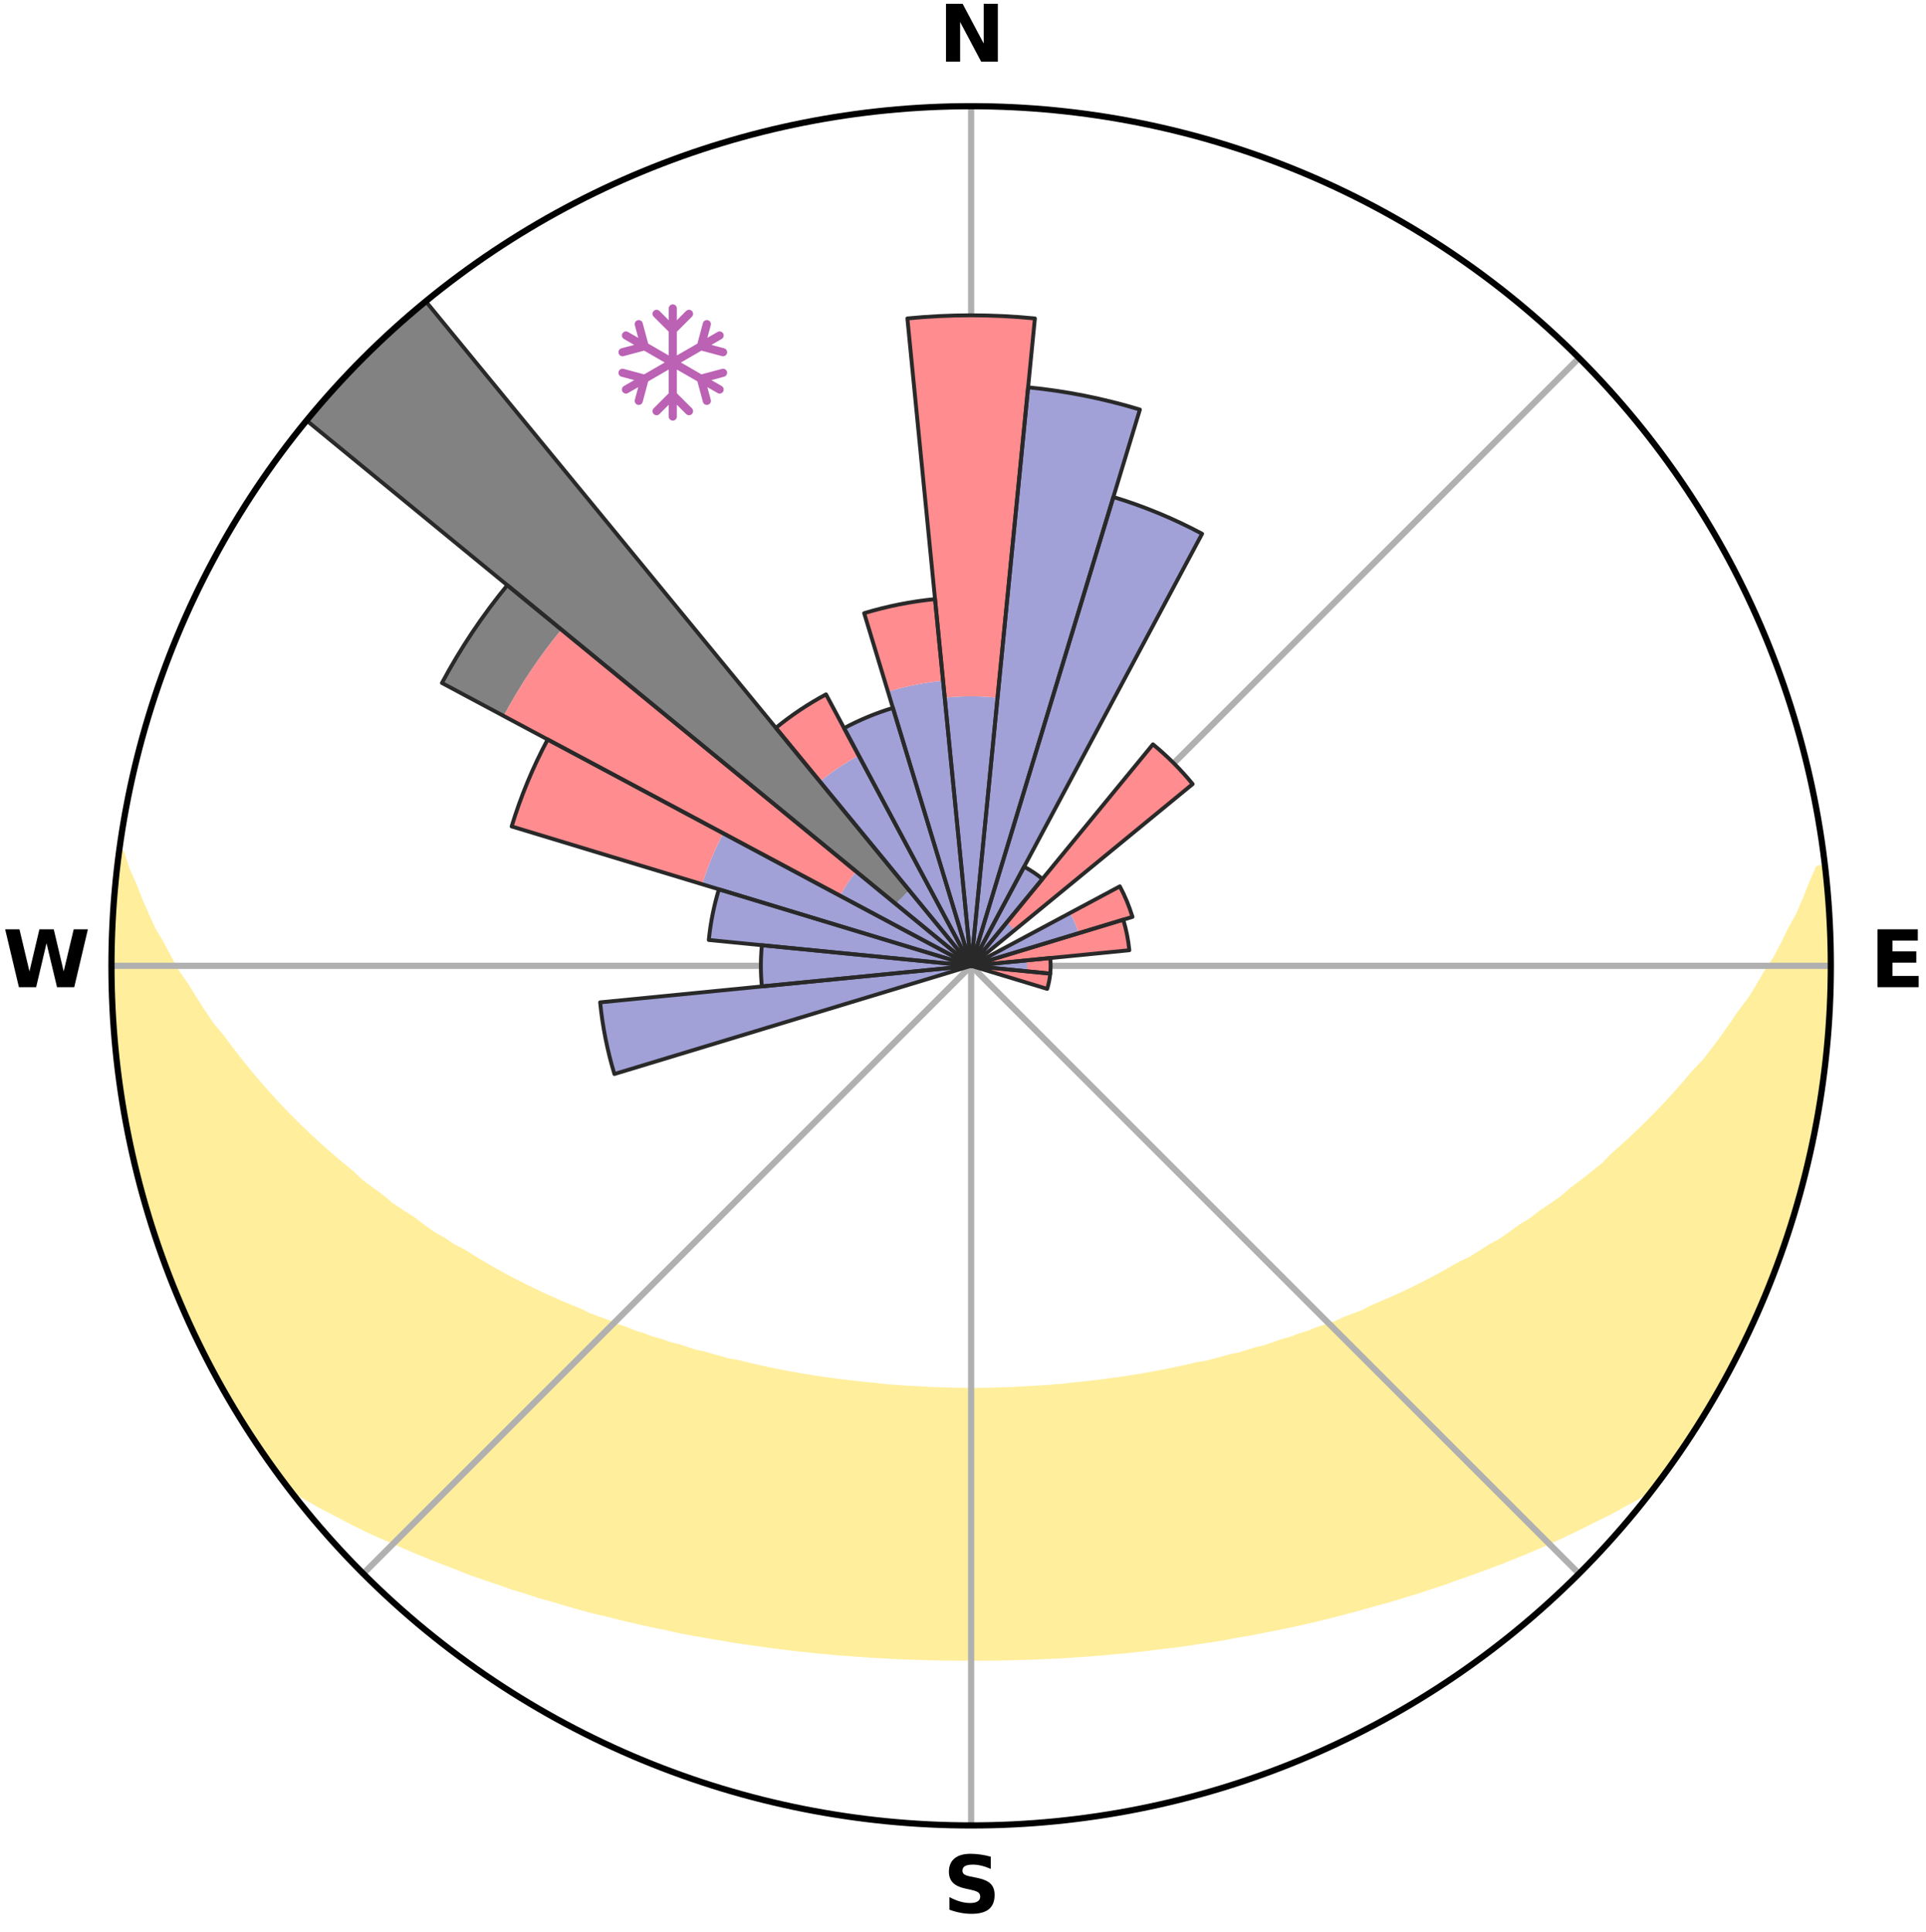 <?xml version="1.0" encoding="utf-8" standalone="no"?>
<!DOCTYPE svg PUBLIC "-//W3C//DTD SVG 1.1//EN"
  "http://www.w3.org/Graphics/SVG/1.1/DTD/svg11.dtd">
<svg xmlns:xlink="http://www.w3.org/1999/xlink" width="248.41pt" height="249.158pt" viewBox="0 0 248.41 249.158" xmlns="http://www.w3.org/2000/svg" version="1.1">
 <title>Ski Rose for Čičmany</title>
 <defs>
  <style type="text/css">*{stroke-linejoin: round; stroke-linecap: butt}</style>
 </defs>
 <g id="figure_1">
  <g id="patch_1">
   <path d="M 0 249.158 
L 248.41 249.158 
L 248.41 0 
L 0 0 
z
" style="fill: #ffffff"/>
  </g>
  <g id="axes_1">
   <g id="patch_2">
    <path d="M 236.135 124.579 
C 236.135 110.018 233.267 95.599 227.695 82.147 
C 222.122 68.695 213.955 56.471 203.659 46.175 
C 193.363 35.879 181.139 27.711 167.687 22.139 
C 154.235 16.567 139.815 13.699 125.255 13.699 
C 110.694 13.699 96.275 16.567 82.823 22.139 
C 69.371 27.711 57.147 35.879 46.851 46.175 
C 36.555 56.471 28.387 68.695 22.815 82.147 
C 17.243 95.599 14.375 110.018 14.375 124.579 
C 14.375 139.14 17.243 153.559 22.815 167.011 
C 28.387 180.463 36.555 192.687 46.851 202.983 
C 57.147 213.279 69.371 221.447 82.823 227.019 
C 96.275 232.591 110.694 235.459 125.255 235.459 
C 139.815 235.459 154.235 232.591 167.687 227.019 
C 181.139 221.447 193.363 213.279 203.659 202.983 
C 213.955 192.687 222.122 180.463 227.695 167.011 
C 233.267 153.559 236.135 139.14 236.135 124.579 
M 125.255 124.579 
C 125.255 124.579 125.255 124.579 125.255 124.579 
C 125.255 124.579 125.255 124.579 125.255 124.579 
C 125.255 124.579 125.255 124.579 125.255 124.579 
C 125.255 124.579 125.255 124.579 125.255 124.579 
C 125.255 124.579 125.255 124.579 125.255 124.579 
C 125.255 124.579 125.255 124.579 125.255 124.579 
C 125.255 124.579 125.255 124.579 125.255 124.579 
C 125.255 124.579 125.255 124.579 125.255 124.579 
C 125.255 124.579 125.255 124.579 125.255 124.579 
C 125.255 124.579 125.255 124.579 125.255 124.579 
C 125.255 124.579 125.255 124.579 125.255 124.579 
C 125.255 124.579 125.255 124.579 125.255 124.579 
C 125.255 124.579 125.255 124.579 125.255 124.579 
C 125.255 124.579 125.255 124.579 125.255 124.579 
C 125.255 124.579 125.255 124.579 125.255 124.579 
C 125.255 124.579 125.255 124.579 125.255 124.579 
z
" style="fill: #ffffff"/>
   </g>
   <g id="PolyCollection_1">
    <defs>
     <path id="m4c1eeb42c2" d="M 235.326 -137.12 
L 234.62 -137.04 
L 233.739 -135.025 
L 232.969 -133.056 
L 232.143 -131.117 
L 231.072 -129.199 
L 230.153 -127.326 
L 229.194 -125.486 
L 228 -123.682 
L 226.971 -121.916 
L 225.91 -120.184 
L 224.619 -118.502 
L 223.499 -116.847 
L 222.353 -115.23 
L 221.181 -113.65 
L 219.986 -112.108 
L 218.57 -110.633 
L 217.332 -109.171 
L 216.073 -107.747 
L 214.796 -106.362 
L 213.502 -105.015 
L 212.192 -103.707 
L 210.868 -102.438 
L 209.53 -101.208 
L 208.18 -100.016 
L 207.003 -98.804 
L 205.63 -97.686 
L 204.25 -96.606 
L 202.862 -95.563 
L 201.643 -94.489 
L 200.242 -93.518 
L 198.837 -92.585 
L 197.597 -91.611 
L 196.186 -90.747 
L 194.936 -89.837 
L 193.681 -88.959 
L 192.266 -88.195 
L 191.007 -87.378 
L 189.746 -86.591 
L 188.336 -85.923 
L 187.076 -85.195 
L 185.815 -84.495 
L 184.556 -83.823 
L 183.298 -83.177 
L 182.042 -82.559 
L 180.79 -81.966 
L 179.541 -81.398 
L 178.296 -80.855 
L 177.056 -80.337 
L 175.935 -79.741 
L 174.703 -79.269 
L 173.477 -78.818 
L 172.361 -78.288 
L 171.146 -77.879 
L 169.94 -77.491 
L 168.833 -77.022 
L 167.64 -76.672 
L 166.54 -76.241 
L 165.361 -75.926 
L 164.27 -75.531 
L 163.181 -75.153 
L 162.025 -74.888 
L 160.946 -74.542 
L 159.871 -74.212 
L 158.738 -73.991 
L 157.674 -73.691 
L 156.614 -73.405 
L 155.558 -73.134 
L 154.458 -72.962 
L 153.414 -72.716 
L 152.375 -72.482 
L 151.34 -72.261 
L 150.309 -72.051 
L 149.283 -71.853 
L 148.262 -71.666 
L 147.245 -71.49 
L 146.233 -71.324 
L 145.225 -71.168 
L 144.221 -71.021 
L 143.221 -70.883 
L 142.226 -70.754 
L 141.234 -70.634 
L 140.246 -70.521 
L 139.262 -70.417 
L 138.281 -70.32 
L 137.313 -70.188 
L 136.337 -70.108 
L 135.364 -70.035 
L 134.393 -69.969 
L 133.425 -69.909 
L 132.459 -69.855 
L 131.495 -69.808 
L 130.535 -69.747 
L 129.573 -69.715 
L 128.612 -69.688 
L 127.652 -69.667 
L 126.693 -69.651 
L 125.734 -69.64 
L 124.775 -69.641 
L 123.817 -69.653 
L 122.857 -69.67 
L 121.898 -69.693 
L 120.937 -69.722 
L 119.976 -69.756 
L 119.016 -69.817 
L 118.052 -69.867 
L 117.086 -69.922 
L 116.119 -69.984 
L 115.149 -70.052 
L 114.176 -70.126 
L 113.21 -70.249 
L 112.233 -70.34 
L 111.253 -70.439 
L 110.27 -70.545 
L 109.283 -70.659 
L 108.292 -70.781 
L 107.298 -70.911 
L 106.299 -71.05 
L 105.297 -71.198 
L 104.29 -71.356 
L 103.278 -71.523 
L 102.263 -71.701 
L 101.243 -71.889 
L 100.218 -72.088 
L 99.189 -72.299 
L 98.155 -72.521 
L 97.117 -72.756 
L 96.074 -73.003 
L 95.027 -73.263 
L 93.922 -73.448 
L 92.863 -73.735 
L 91.801 -74.035 
L 90.734 -74.351 
L 89.597 -74.588 
L 88.52 -74.934 
L 87.439 -75.297 
L 86.278 -75.579 
L 85.188 -75.975 
L 84.012 -76.289 
L 82.914 -76.721 
L 81.722 -77.072 
L 80.617 -77.541 
L 79.413 -77.93 
L 78.302 -78.439 
L 77.086 -78.868 
L 75.863 -79.319 
L 74.745 -79.892 
L 73.513 -80.387 
L 72.275 -80.906 
L 71.033 -81.449 
L 69.786 -82.016 
L 68.536 -82.609 
L 67.282 -83.227 
L 66.026 -83.872 
L 64.769 -84.544 
L 63.511 -85.244 
L 62.252 -85.971 
L 60.995 -86.727 
L 59.738 -87.512 
L 58.329 -88.241 
L 57.075 -89.087 
L 55.664 -89.883 
L 54.417 -90.791 
L 53.175 -91.73 
L 51.77 -92.627 
L 50.368 -93.56 
L 49.144 -94.598 
L 47.753 -95.602 
L 46.367 -96.644 
L 45.17 -97.783 
L 43.803 -98.897 
L 42.444 -100.05 
L 41.097 -101.24 
L 39.762 -102.469 
L 38.44 -103.737 
L 37.132 -105.043 
L 35.84 -106.388 
L 34.566 -107.771 
L 33.31 -109.193 
L 32.074 -110.653 
L 30.859 -112.152 
L 29.666 -113.688 
L 28.498 -115.262 
L 27.155 -116.858 
L 26.038 -118.511 
L 24.949 -120.2 
L 23.89 -121.925 
L 22.663 -123.684 
L 21.669 -125.483 
L 20.711 -127.317 
L 19.596 -129.192 
L 18.72 -131.095 
L 17.891 -133.029 
L 17.114 -134.992 
L 16.22 -137.002 
L 15.585 -139.017 
L 15.416 -139.04 
L 15.416 -139.04 
L 15.096 -137.13 
L 14.892 -135.206 
L 14.72 -133.278 
L 14.582 -131.348 
L 14.564 -129.412 
L 14.491 -127.48 
L 14.45 -125.546 
L 14.532 -123.613 
L 14.476 -121.678 
L 14.533 -119.745 
L 14.621 -117.812 
L 14.741 -115.881 
L 14.891 -113.952 
L 15.168 -112.036 
L 15.381 -110.114 
L 15.624 -108.195 
L 15.897 -106.279 
L 16.3 -104.385 
L 16.634 -102.48 
L 17.1 -100.602 
L 17.497 -98.709 
L 17.924 -96.821 
L 18.483 -94.969 
L 18.972 -93.097 
L 19.648 -91.281 
L 20.144 -89.409 
L 20.778 -87.582 
L 21.49 -85.783 
L 22.134 -83.959 
L 22.858 -82.165 
L 23.661 -80.405 
L 24.4 -78.617 
L 25.219 -76.864 
L 26.114 -75.149 
L 26.915 -73.387 
L 27.874 -71.705 
L 28.763 -69.987 
L 29.786 -68.344 
L 30.773 -66.68 
L 31.74 -65.004 
L 32.835 -63.408 
L 33.888 -61.785 
L 35.005 -60.205 
L 36.136 -58.635 
L 37.589 -57.311 
L 39.382 -56.273 
L 41.139 -55.24 
L 42.965 -54.297 
L 44.747 -53.352 
L 46.536 -52.446 
L 48.328 -51.578 
L 50.174 -50.797 
L 51.965 -49.999 
L 53.755 -49.234 
L 55.542 -48.501 
L 57.325 -47.799 
L 59.104 -47.126 
L 60.835 -46.431 
L 62.604 -45.816 
L 64.367 -45.228 
L 66.089 -44.621 
L 67.839 -44.085 
L 69.547 -43.524 
L 71.284 -43.037 
L 72.984 -42.531 
L 74.676 -42.042 
L 76.365 -41.581 
L 78.072 -41.184 
L 79.745 -40.761 
L 81.415 -40.364 
L 83.076 -39.982 
L 84.734 -39.626 
L 86.383 -39.282 
L 88.01 -38.922 
L 89.65 -38.622 
L 91.281 -38.332 
L 92.909 -38.066 
L 94.518 -37.781 
L 96.132 -37.54 
L 97.743 -37.323 
L 99.339 -37.087 
L 100.937 -36.892 
L 102.525 -36.689 
L 104.116 -36.53 
L 105.697 -36.358 
L 107.278 -36.218 
L 108.852 -36.075 
L 110.427 -35.969 
L 111.995 -35.854 
L 113.562 -35.764 
L 115.126 -35.676 
L 116.687 -35.603 
L 118.249 -35.557 
L 119.807 -35.51 
L 121.365 -35.477 
L 122.921 -35.457 
L 124.477 -35.45 
L 126.033 -35.449 
L 127.589 -35.455 
L 129.145 -35.475 
L 130.703 -35.509 
L 132.261 -35.552 
L 133.821 -35.612 
L 135.383 -35.685 
L 136.949 -35.755 
L 138.515 -35.856 
L 140.085 -35.958 
L 141.656 -36.087 
L 143.23 -36.23 
L 144.812 -36.363 
L 146.392 -36.535 
L 147.981 -36.703 
L 149.569 -36.907 
L 151.169 -37.094 
L 152.772 -37.305 
L 154.372 -37.556 
L 155.989 -37.789 
L 157.608 -38.046 
L 159.221 -38.35 
L 160.855 -38.632 
L 162.492 -38.94 
L 164.138 -39.258 
L 165.787 -39.602 
L 167.446 -39.957 
L 169.107 -40.339 
L 170.779 -40.734 
L 172.452 -41.158 
L 174.136 -41.595 
L 175.821 -42.063 
L 177.516 -42.545 
L 179.245 -43.009 
L 180.947 -43.546 
L 182.691 -44.056 
L 184.409 -44.637 
L 186.166 -45.198 
L 187.888 -45.838 
L 189.657 -46.453 
L 191.431 -47.096 
L 193.211 -47.769 
L 194.995 -48.471 
L 196.783 -49.204 
L 198.574 -49.969 
L 200.366 -50.767 
L 202.159 -51.6 
L 203.951 -52.468 
L 205.739 -53.373 
L 207.578 -54.268 
L 209.351 -55.256 
L 211.161 -56.246 
L 212.897 -57.329 
L 214.376 -58.633 
L 215.513 -60.199 
L 216.626 -61.781 
L 217.706 -63.387 
L 218.745 -65.019 
L 219.795 -66.645 
L 220.713 -68.35 
L 221.672 -70.029 
L 222.691 -71.676 
L 223.54 -73.415 
L 224.476 -75.109 
L 225.308 -76.856 
L 226.14 -78.603 
L 226.924 -80.372 
L 227.661 -82.161 
L 228.351 -83.968 
L 229.095 -85.755 
L 229.741 -87.579 
L 230.291 -89.434 
L 230.951 -91.253 
L 231.544 -93.095 
L 232.102 -94.948 
L 232.501 -96.843 
L 232.995 -98.713 
L 233.448 -100.593 
L 233.855 -102.484 
L 234.23 -104.382 
L 234.565 -106.287 
L 234.862 -108.198 
L 235.126 -110.114 
L 235.346 -112.036 
L 235.527 -113.961 
L 235.67 -115.889 
L 235.791 -117.818 
L 235.861 -119.75 
L 236.083 -121.677 
L 236.082 -123.612 
L 236.045 -125.546 
L 235.974 -127.478 
L 235.887 -129.409 
L 235.92 -131.348 
L 235.767 -133.277 
L 235.562 -135.2 
L 235.326 -137.12 
z
" style="stroke: #ffee9c"/>
    </defs>
    <g clip-path="url(#p68bdd32dad)">
     <use xlink:href="#m4c1eeb42c2" x="0" y="249.158" style="fill: #ffee9c; stroke: #ffee9c"/>
    </g>
   </g>
   <g id="matplotlib.axis_1">
    <g id="xtick_1">
     <g id="line2d_1">
      <path d="M 125.255 124.579 
L 125.255 13.699 
" clip-path="url(#p68bdd32dad)" style="fill: none; stroke: #b0b0b0; stroke-width: 0.8; stroke-linecap: square"/>
     </g>
     <g id="text_1">
      <!-- N -->
      <g transform="translate(121.07 7.958) scale(0.1 -0.1)">
       <defs>
        <path id="DejaVuSans-Bold-4e" d="M 588 4666 
L 1931 4666 
L 3628 1466 
L 3628 4666 
L 4769 4666 
L 4769 0 
L 3425 0 
L 1728 3200 
L 1728 0 
L 588 0 
L 588 4666 
z
" transform="scale(0.016)"/>
       </defs>
       <use xlink:href="#DejaVuSans-Bold-4e"/>
      </g>
     </g>
    </g>
    <g id="xtick_2">
     <g id="line2d_2">
      <path d="M 125.255 124.579 
L 203.659 46.175 
" clip-path="url(#p68bdd32dad)" style="fill: none; stroke: #b0b0b0; stroke-width: 0.8; stroke-linecap: square"/>
     </g>
    </g>
    <g id="xtick_3">
     <g id="line2d_3">
      <path d="M 125.255 124.579 
L 236.135 124.579 
" clip-path="url(#p68bdd32dad)" style="fill: none; stroke: #b0b0b0; stroke-width: 0.8; stroke-linecap: square"/>
     </g>
     <g id="text_2">
      <!-- E -->
      <g transform="translate(241.219 127.338) scale(0.1 -0.1)">
       <defs>
        <path id="DejaVuSans-Bold-45" d="M 588 4666 
L 3834 4666 
L 3834 3756 
L 1791 3756 
L 1791 2888 
L 3713 2888 
L 3713 1978 
L 1791 1978 
L 1791 909 
L 3903 909 
L 3903 0 
L 588 0 
L 588 4666 
z
" transform="scale(0.016)"/>
       </defs>
       <use xlink:href="#DejaVuSans-Bold-45"/>
      </g>
     </g>
    </g>
    <g id="xtick_4">
     <g id="line2d_4">
      <path d="M 125.255 124.579 
L 203.659 202.983 
" clip-path="url(#p68bdd32dad)" style="fill: none; stroke: #b0b0b0; stroke-width: 0.8; stroke-linecap: square"/>
     </g>
    </g>
    <g id="xtick_5">
     <g id="line2d_5">
      <path d="M 125.255 124.579 
L 125.255 235.459 
" clip-path="url(#p68bdd32dad)" style="fill: none; stroke: #b0b0b0; stroke-width: 0.8; stroke-linecap: square"/>
     </g>
     <g id="text_3">
      <!-- S -->
      <g transform="translate(121.654 246.718) scale(0.1 -0.1)">
       <defs>
        <path id="DejaVuSans-Bold-53" d="M 3834 4519 
L 3834 3531 
Q 3450 3703 3084 3790 
Q 2719 3878 2394 3878 
Q 1963 3878 1756 3759 
Q 1550 3641 1550 3391 
Q 1550 3203 1689 3098 
Q 1828 2994 2194 2919 
L 2706 2816 
Q 3484 2659 3812 2340 
Q 4141 2022 4141 1434 
Q 4141 663 3683 286 
Q 3225 -91 2284 -91 
Q 1841 -91 1394 -6 
Q 947 78 500 244 
L 500 1259 
Q 947 1022 1364 901 
Q 1781 781 2169 781 
Q 2563 781 2772 912 
Q 2981 1044 2981 1288 
Q 2981 1506 2839 1625 
Q 2697 1744 2272 1838 
L 1806 1941 
Q 1106 2091 782 2419 
Q 459 2747 459 3303 
Q 459 4000 909 4375 
Q 1359 4750 2203 4750 
Q 2588 4750 2994 4692 
Q 3400 4634 3834 4519 
z
" transform="scale(0.016)"/>
       </defs>
       <use xlink:href="#DejaVuSans-Bold-53"/>
      </g>
     </g>
    </g>
    <g id="xtick_6">
     <g id="line2d_6">
      <path d="M 125.255 124.579 
L 46.851 202.983 
" clip-path="url(#p68bdd32dad)" style="fill: none; stroke: #b0b0b0; stroke-width: 0.8; stroke-linecap: square"/>
     </g>
    </g>
    <g id="xtick_7">
     <g id="line2d_7">
      <path d="M 125.255 124.579 
L 14.375 124.579 
" clip-path="url(#p68bdd32dad)" style="fill: none; stroke: #b0b0b0; stroke-width: 0.8; stroke-linecap: square"/>
     </g>
     <g id="text_4">
      <!-- W -->
      <g transform="translate(0.36 127.338) scale(0.1 -0.1)">
       <defs>
        <path id="DejaVuSans-Bold-57" d="M 191 4666 
L 1344 4666 
L 2150 1275 
L 2950 4666 
L 4109 4666 
L 4909 1275 
L 5716 4666 
L 6859 4666 
L 5759 0 
L 4372 0 
L 3525 3547 
L 2688 0 
L 1300 0 
L 191 4666 
z
" transform="scale(0.016)"/>
       </defs>
       <use xlink:href="#DejaVuSans-Bold-57"/>
      </g>
     </g>
    </g>
    <g id="xtick_8">
     <g id="line2d_8">
      <path d="M 125.255 124.579 
L 46.851 46.175 
" clip-path="url(#p68bdd32dad)" style="fill: none; stroke: #b0b0b0; stroke-width: 0.8; stroke-linecap: square"/>
     </g>
    </g>
   </g>
   <g id="matplotlib.axis_2"/>
   <g id="patch_3">
    <path d="M 125.255 124.579 
C 125.255 124.579 125.255 124.579 125.255 124.579 
C 125.255 124.579 125.255 124.579 125.255 124.579 
L 125.255 124.579 
C 125.255 124.579 125.255 124.579 125.255 124.579 
C 125.255 124.579 125.255 124.579 125.255 124.579 
z
" clip-path="url(#p68bdd32dad)" style="fill: #d9d9d9"/>
   </g>
   <g id="patch_4">
    <path d="M 125.255 124.579 
C 125.255 124.579 125.255 124.579 125.255 124.579 
C 125.255 124.579 125.255 124.579 125.255 124.579 
L 125.255 124.579 
C 125.255 124.579 125.255 124.579 125.255 124.579 
C 125.255 124.579 125.255 124.579 125.255 124.579 
z
" clip-path="url(#p68bdd32dad)" style="fill: #d9d9d9"/>
   </g>
   <g id="patch_5">
    <path d="M 125.255 124.579 
C 125.255 124.579 125.255 124.579 125.255 124.579 
C 125.255 124.579 125.255 124.579 125.255 124.579 
L 125.255 124.579 
C 125.255 124.579 125.255 124.579 125.255 124.579 
C 125.255 124.579 125.255 124.579 125.255 124.579 
z
" clip-path="url(#p68bdd32dad)" style="fill: #d9d9d9"/>
   </g>
   <g id="patch_6">
    <path d="M 125.255 124.579 
C 125.255 124.579 125.255 124.579 125.255 124.579 
C 125.255 124.579 125.255 124.579 125.255 124.579 
L 125.255 124.579 
C 125.255 124.579 125.255 124.579 125.255 124.579 
C 125.255 124.579 125.255 124.579 125.255 124.579 
z
" clip-path="url(#p68bdd32dad)" style="fill: #d9d9d9"/>
   </g>
   <g id="patch_7">
    <path d="M 125.255 124.579 
C 125.255 124.579 125.255 124.579 125.255 124.579 
C 125.255 124.579 125.255 124.579 125.255 124.579 
L 125.255 124.579 
C 125.255 124.579 125.255 124.579 125.255 124.579 
C 125.255 124.579 125.255 124.579 125.255 124.579 
z
" clip-path="url(#p68bdd32dad)" style="fill: #d9d9d9"/>
   </g>
   <g id="patch_8">
    <path d="M 125.255 124.579 
C 125.255 124.579 125.255 124.579 125.255 124.579 
C 125.255 124.579 125.255 124.579 125.255 124.579 
L 125.255 124.579 
C 125.255 124.579 125.255 124.579 125.255 124.579 
C 125.255 124.579 125.255 124.579 125.255 124.579 
z
" clip-path="url(#p68bdd32dad)" style="fill: #d9d9d9"/>
   </g>
   <g id="patch_9">
    <path d="M 125.255 124.579 
C 125.255 124.579 125.255 124.579 125.255 124.579 
C 125.255 124.579 125.255 124.579 125.255 124.579 
L 125.255 124.579 
C 125.255 124.579 125.255 124.579 125.255 124.579 
C 125.255 124.579 125.255 124.579 125.255 124.579 
z
" clip-path="url(#p68bdd32dad)" style="fill: #d9d9d9"/>
   </g>
   <g id="patch_10">
    <path d="M 125.255 124.579 
C 125.255 124.579 125.255 124.579 125.255 124.579 
C 125.255 124.579 125.255 124.579 125.255 124.579 
L 125.255 124.579 
C 125.255 124.579 125.255 124.579 125.255 124.579 
C 125.255 124.579 125.255 124.579 125.255 124.579 
z
" clip-path="url(#p68bdd32dad)" style="fill: #d9d9d9"/>
   </g>
   <g id="patch_11">
    <path d="M 125.255 124.579 
C 125.255 124.579 125.255 124.579 125.255 124.579 
C 125.255 124.579 125.255 124.579 125.255 124.579 
L 125.255 124.579 
C 125.255 124.579 125.255 124.579 125.255 124.579 
C 125.255 124.579 125.255 124.579 125.255 124.579 
z
" clip-path="url(#p68bdd32dad)" style="fill: #d9d9d9"/>
   </g>
   <g id="patch_12">
    <path d="M 125.255 124.579 
C 125.255 124.579 125.255 124.579 125.255 124.579 
C 125.255 124.579 125.255 124.579 125.255 124.579 
L 125.255 124.579 
C 125.255 124.579 125.255 124.579 125.255 124.579 
C 125.255 124.579 125.255 124.579 125.255 124.579 
z
" clip-path="url(#p68bdd32dad)" style="fill: #d9d9d9"/>
   </g>
   <g id="patch_13">
    <path d="M 125.255 124.579 
C 125.255 124.579 125.255 124.579 125.255 124.579 
C 125.255 124.579 125.255 124.579 125.255 124.579 
L 125.255 124.579 
C 125.255 124.579 125.255 124.579 125.255 124.579 
C 125.255 124.579 125.255 124.579 125.255 124.579 
z
" clip-path="url(#p68bdd32dad)" style="fill: #d9d9d9"/>
   </g>
   <g id="patch_14">
    <path d="M 125.255 124.579 
C 125.255 124.579 125.255 124.579 125.255 124.579 
C 125.255 124.579 125.255 124.579 125.255 124.579 
L 125.255 124.579 
C 125.255 124.579 125.255 124.579 125.255 124.579 
C 125.255 124.579 125.255 124.579 125.255 124.579 
z
" clip-path="url(#p68bdd32dad)" style="fill: #d9d9d9"/>
   </g>
   <g id="patch_15">
    <path d="M 125.255 124.579 
C 125.255 124.579 125.255 124.579 125.255 124.579 
C 125.255 124.579 125.255 124.579 125.255 124.579 
L 125.255 124.579 
C 125.255 124.579 125.255 124.579 125.255 124.579 
C 125.255 124.579 125.255 124.579 125.255 124.579 
z
" clip-path="url(#p68bdd32dad)" style="fill: #d9d9d9"/>
   </g>
   <g id="patch_16">
    <path d="M 125.255 124.579 
C 125.255 124.579 125.255 124.579 125.255 124.579 
C 125.255 124.579 125.255 124.579 125.255 124.579 
L 125.255 124.579 
C 125.255 124.579 125.255 124.579 125.255 124.579 
C 125.255 124.579 125.255 124.579 125.255 124.579 
z
" clip-path="url(#p68bdd32dad)" style="fill: #d9d9d9"/>
   </g>
   <g id="patch_17">
    <path d="M 125.255 124.579 
C 125.255 124.579 125.255 124.579 125.255 124.579 
C 125.255 124.579 125.255 124.579 125.255 124.579 
L 125.255 124.579 
C 125.255 124.579 125.255 124.579 125.255 124.579 
C 125.255 124.579 125.255 124.579 125.255 124.579 
z
" clip-path="url(#p68bdd32dad)" style="fill: #d9d9d9"/>
   </g>
   <g id="patch_18">
    <path d="M 125.255 124.579 
C 125.255 124.579 125.255 124.579 125.255 124.579 
C 125.255 124.579 125.255 124.579 125.255 124.579 
L 125.255 124.579 
C 125.255 124.579 125.255 124.579 125.255 124.579 
C 125.255 124.579 125.255 124.579 125.255 124.579 
z
" clip-path="url(#p68bdd32dad)" style="fill: #d9d9d9"/>
   </g>
   <g id="patch_19">
    <path d="M 125.255 124.579 
C 125.255 124.579 125.255 124.579 125.255 124.579 
C 125.255 124.579 125.255 124.579 125.255 124.579 
L 125.255 124.579 
C 125.255 124.579 125.255 124.579 125.255 124.579 
C 125.255 124.579 125.255 124.579 125.255 124.579 
z
" clip-path="url(#p68bdd32dad)" style="fill: #d9d9d9"/>
   </g>
   <g id="patch_20">
    <path d="M 125.255 124.579 
C 125.255 124.579 125.255 124.579 125.255 124.579 
C 125.255 124.579 125.255 124.579 125.255 124.579 
L 125.255 124.579 
C 125.255 124.579 125.255 124.579 125.255 124.579 
C 125.255 124.579 125.255 124.579 125.255 124.579 
z
" clip-path="url(#p68bdd32dad)" style="fill: #d9d9d9"/>
   </g>
   <g id="patch_21">
    <path d="M 125.255 124.579 
C 125.255 124.579 125.255 124.579 125.255 124.579 
C 125.255 124.579 125.255 124.579 125.255 124.579 
L 125.255 124.579 
C 125.255 124.579 125.255 124.579 125.255 124.579 
C 125.255 124.579 125.255 124.579 125.255 124.579 
z
" clip-path="url(#p68bdd32dad)" style="fill: #d9d9d9"/>
   </g>
   <g id="patch_22">
    <path d="M 125.255 124.579 
C 125.255 124.579 125.255 124.579 125.255 124.579 
C 125.255 124.579 125.255 124.579 125.255 124.579 
L 125.255 124.579 
C 125.255 124.579 125.255 124.579 125.255 124.579 
C 125.255 124.579 125.255 124.579 125.255 124.579 
z
" clip-path="url(#p68bdd32dad)" style="fill: #d9d9d9"/>
   </g>
   <g id="patch_23">
    <path d="M 125.255 124.579 
C 125.255 124.579 125.255 124.579 125.255 124.579 
C 125.255 124.579 125.255 124.579 125.255 124.579 
L 125.255 124.579 
C 125.255 124.579 125.255 124.579 125.255 124.579 
C 125.255 124.579 125.255 124.579 125.255 124.579 
z
" clip-path="url(#p68bdd32dad)" style="fill: #d9d9d9"/>
   </g>
   <g id="patch_24">
    <path d="M 125.255 124.579 
C 125.255 124.579 125.255 124.579 125.255 124.579 
C 125.255 124.579 125.255 124.579 125.255 124.579 
L 125.255 124.579 
C 125.255 124.579 125.255 124.579 125.255 124.579 
C 125.255 124.579 125.255 124.579 125.255 124.579 
z
" clip-path="url(#p68bdd32dad)" style="fill: #d9d9d9"/>
   </g>
   <g id="patch_25">
    <path d="M 125.255 124.579 
C 125.255 124.579 125.255 124.579 125.255 124.579 
C 125.255 124.579 125.255 124.579 125.255 124.579 
L 125.255 124.579 
C 125.255 124.579 125.255 124.579 125.255 124.579 
C 125.255 124.579 125.255 124.579 125.255 124.579 
z
" clip-path="url(#p68bdd32dad)" style="fill: #d9d9d9"/>
   </g>
   <g id="patch_26">
    <path d="M 125.255 124.579 
C 125.255 124.579 125.255 124.579 125.255 124.579 
C 125.255 124.579 125.255 124.579 125.255 124.579 
L 125.255 124.579 
C 125.255 124.579 125.255 124.579 125.255 124.579 
C 125.255 124.579 125.255 124.579 125.255 124.579 
z
" clip-path="url(#p68bdd32dad)" style="fill: #d9d9d9"/>
   </g>
   <g id="patch_27">
    <path d="M 125.255 124.579 
C 125.255 124.579 125.255 124.579 125.255 124.579 
C 125.255 124.579 125.255 124.579 125.255 124.579 
L 125.255 124.579 
C 125.255 124.579 125.255 124.579 125.255 124.579 
C 125.255 124.579 125.255 124.579 125.255 124.579 
z
" clip-path="url(#p68bdd32dad)" style="fill: #d9d9d9"/>
   </g>
   <g id="patch_28">
    <path d="M 125.255 124.579 
C 125.255 124.579 125.255 124.579 125.255 124.579 
C 125.255 124.579 125.255 124.579 125.255 124.579 
L 125.255 124.579 
C 125.255 124.579 125.255 124.579 125.255 124.579 
C 125.255 124.579 125.255 124.579 125.255 124.579 
z
" clip-path="url(#p68bdd32dad)" style="fill: #d9d9d9"/>
   </g>
   <g id="patch_29">
    <path d="M 125.255 124.579 
C 125.255 124.579 125.255 124.579 125.255 124.579 
C 125.255 124.579 125.255 124.579 125.255 124.579 
L 125.255 124.579 
C 125.255 124.579 125.255 124.579 125.255 124.579 
C 125.255 124.579 125.255 124.579 125.255 124.579 
z
" clip-path="url(#p68bdd32dad)" style="fill: #d9d9d9"/>
   </g>
   <g id="patch_30">
    <path d="M 125.255 124.579 
C 125.255 124.579 125.255 124.579 125.255 124.579 
C 125.255 124.579 125.255 124.579 125.255 124.579 
L 125.255 124.579 
C 125.255 124.579 125.255 124.579 125.255 124.579 
C 125.255 124.579 125.255 124.579 125.255 124.579 
z
" clip-path="url(#p68bdd32dad)" style="fill: #d9d9d9"/>
   </g>
   <g id="patch_31">
    <path d="M 125.255 124.579 
C 125.255 124.579 125.255 124.579 125.255 124.579 
C 125.255 124.579 125.255 124.579 125.255 124.579 
L 125.255 124.579 
C 125.255 124.579 125.255 124.579 125.255 124.579 
C 125.255 124.579 125.255 124.579 125.255 124.579 
z
" clip-path="url(#p68bdd32dad)" style="fill: #d9d9d9"/>
   </g>
   <g id="patch_32">
    <path d="M 125.255 124.579 
C 125.255 124.579 125.255 124.579 125.255 124.579 
C 125.255 124.579 125.255 124.579 125.255 124.579 
L 125.255 124.579 
C 125.255 124.579 125.255 124.579 125.255 124.579 
C 125.255 124.579 125.255 124.579 125.255 124.579 
z
" clip-path="url(#p68bdd32dad)" style="fill: #d9d9d9"/>
   </g>
   <g id="patch_33">
    <path d="M 125.255 124.579 
C 125.255 124.579 125.255 124.579 125.255 124.579 
C 125.255 124.579 125.255 124.579 125.255 124.579 
L 125.255 124.579 
C 125.255 124.579 125.255 124.579 125.255 124.579 
C 125.255 124.579 125.255 124.579 125.255 124.579 
z
" clip-path="url(#p68bdd32dad)" style="fill: #d9d9d9"/>
   </g>
   <g id="patch_34">
    <path d="M 125.255 124.579 
C 125.255 124.579 125.255 124.579 125.255 124.579 
C 125.255 124.579 125.255 124.579 125.255 124.579 
L 125.255 124.579 
C 125.255 124.579 125.255 124.579 125.255 124.579 
C 125.255 124.579 125.255 124.579 125.255 124.579 
z
" clip-path="url(#p68bdd32dad)" style="fill: #d9d9d9"/>
   </g>
   <g id="patch_35">
    <path d="M 125.255 124.579 
C 125.255 124.579 125.255 124.579 125.255 124.579 
C 125.255 124.579 125.255 124.579 125.255 124.579 
L 128.662 89.984 
C 127.53 89.873 126.393 89.817 125.255 89.817 
C 124.117 89.817 122.98 89.873 121.848 89.984 
z
" clip-path="url(#p68bdd32dad)" style="fill: #a1a1d8"/>
   </g>
   <g id="patch_36">
    <path d="M 125.255 124.579 
C 125.255 124.579 125.255 124.579 125.255 124.579 
C 125.255 124.579 125.255 124.579 125.255 124.579 
L 147.02 52.829 
C 144.671 52.117 142.289 51.52 139.882 51.041 
C 137.475 50.562 135.046 50.202 132.604 49.962 
z
" clip-path="url(#p68bdd32dad)" style="fill: #a1a1d8"/>
   </g>
   <g id="patch_37">
    <path d="M 125.255 124.579 
C 125.255 124.579 125.255 124.579 125.255 124.579 
C 125.255 124.579 125.255 124.579 125.255 124.579 
L 155.043 68.85 
C 153.219 67.875 151.348 66.99 149.437 66.199 
C 147.526 65.407 145.577 64.71 143.598 64.109 
z
" clip-path="url(#p68bdd32dad)" style="fill: #a1a1d8"/>
   </g>
   <g id="patch_38">
    <path d="M 125.255 124.579 
C 125.255 124.579 125.255 124.579 125.255 124.579 
C 125.255 124.579 125.255 124.579 125.255 124.579 
L 134.452 113.373 
C 134.085 113.072 133.703 112.789 133.309 112.525 
C 132.914 112.262 132.507 112.018 132.089 111.794 
z
" clip-path="url(#p68bdd32dad)" style="fill: #a1a1d8"/>
   </g>
   <g id="patch_39">
    <path d="M 125.255 124.579 
C 125.255 124.579 125.255 124.579 125.255 124.579 
C 125.255 124.579 125.255 124.579 125.255 124.579 
L 130.858 119.981 
C 130.707 119.797 130.548 119.621 130.38 119.454 
C 130.213 119.286 130.037 119.126 129.853 118.976 
z
" clip-path="url(#p68bdd32dad)" style="fill: #a1a1d8"/>
   </g>
   <g id="patch_40">
    <path d="M 125.255 124.579 
C 125.255 124.579 125.255 124.579 125.255 124.579 
C 125.255 124.579 125.255 124.579 125.255 124.579 
L 125.255 124.579 
C 125.255 124.579 125.255 124.579 125.255 124.579 
C 125.255 124.579 125.255 124.579 125.255 124.579 
z
" clip-path="url(#p68bdd32dad)" style="fill: #a1a1d8"/>
   </g>
   <g id="patch_41">
    <path d="M 125.255 124.579 
C 125.255 124.579 125.255 124.579 125.255 124.579 
C 125.255 124.579 125.255 124.579 125.255 124.579 
L 139.128 120.371 
C 138.99 119.917 138.83 119.47 138.648 119.031 
C 138.467 118.593 138.264 118.164 138.04 117.745 
z
" clip-path="url(#p68bdd32dad)" style="fill: #a1a1d8"/>
   </g>
   <g id="patch_42">
    <path d="M 125.255 124.579 
C 125.255 124.579 125.255 124.579 125.255 124.579 
C 125.255 124.579 125.255 124.579 125.255 124.579 
L 125.255 124.579 
C 125.255 124.579 125.255 124.579 125.255 124.579 
C 125.255 124.579 125.255 124.579 125.255 124.579 
z
" clip-path="url(#p68bdd32dad)" style="fill: #a1a1d8"/>
   </g>
   <g id="patch_43">
    <path d="M 125.255 124.579 
C 125.255 124.579 125.255 124.579 125.255 124.579 
C 125.255 124.579 125.255 124.579 125.255 124.579 
L 132.468 125.29 
C 132.492 125.053 132.503 124.816 132.503 124.579 
C 132.503 124.342 132.492 124.105 132.468 123.869 
z
" clip-path="url(#p68bdd32dad)" style="fill: #a1a1d8"/>
   </g>
   <g id="patch_44">
    <path d="M 125.255 124.579 
C 125.255 124.579 125.255 124.579 125.255 124.579 
C 125.255 124.579 125.255 124.579 125.255 124.579 
L 125.255 124.579 
C 125.255 124.579 125.255 124.579 125.255 124.579 
C 125.255 124.579 125.255 124.579 125.255 124.579 
z
" clip-path="url(#p68bdd32dad)" style="fill: #a1a1d8"/>
   </g>
   <g id="patch_45">
    <path d="M 125.255 124.579 
C 125.255 124.579 125.255 124.579 125.255 124.579 
C 125.255 124.579 125.255 124.579 125.255 124.579 
L 125.255 124.579 
C 125.255 124.579 125.255 124.579 125.255 124.579 
C 125.255 124.579 125.255 124.579 125.255 124.579 
z
" clip-path="url(#p68bdd32dad)" style="fill: #a1a1d8"/>
   </g>
   <g id="patch_46">
    <path d="M 125.255 124.579 
C 125.255 124.579 125.255 124.579 125.255 124.579 
C 125.255 124.579 125.255 124.579 125.255 124.579 
L 125.255 124.579 
C 125.255 124.579 125.255 124.579 125.255 124.579 
C 125.255 124.579 125.255 124.579 125.255 124.579 
z
" clip-path="url(#p68bdd32dad)" style="fill: #a1a1d8"/>
   </g>
   <g id="patch_47">
    <path d="M 125.255 124.579 
C 125.255 124.579 125.255 124.579 125.255 124.579 
C 125.255 124.579 125.255 124.579 125.255 124.579 
L 125.255 124.579 
C 125.255 124.579 125.255 124.579 125.255 124.579 
C 125.255 124.579 125.255 124.579 125.255 124.579 
z
" clip-path="url(#p68bdd32dad)" style="fill: #a1a1d8"/>
   </g>
   <g id="patch_48">
    <path d="M 125.255 124.579 
C 125.255 124.579 125.255 124.579 125.255 124.579 
C 125.255 124.579 125.255 124.579 125.255 124.579 
L 125.255 124.579 
C 125.255 124.579 125.255 124.579 125.255 124.579 
C 125.255 124.579 125.255 124.579 125.255 124.579 
z
" clip-path="url(#p68bdd32dad)" style="fill: #a1a1d8"/>
   </g>
   <g id="patch_49">
    <path d="M 125.255 124.579 
C 125.255 124.579 125.255 124.579 125.255 124.579 
C 125.255 124.579 125.255 124.579 125.255 124.579 
L 125.255 124.579 
C 125.255 124.579 125.255 124.579 125.255 124.579 
C 125.255 124.579 125.255 124.579 125.255 124.579 
z
" clip-path="url(#p68bdd32dad)" style="fill: #a1a1d8"/>
   </g>
   <g id="patch_50">
    <path d="M 125.255 124.579 
C 125.255 124.579 125.255 124.579 125.255 124.579 
C 125.255 124.579 125.255 124.579 125.255 124.579 
L 125.255 124.579 
C 125.255 124.579 125.255 124.579 125.255 124.579 
C 125.255 124.579 125.255 124.579 125.255 124.579 
z
" clip-path="url(#p68bdd32dad)" style="fill: #a1a1d8"/>
   </g>
   <g id="patch_51">
    <path d="M 125.255 124.579 
C 125.255 124.579 125.255 124.579 125.255 124.579 
C 125.255 124.579 125.255 124.579 125.255 124.579 
L 125.255 124.579 
C 125.255 124.579 125.255 124.579 125.255 124.579 
C 125.255 124.579 125.255 124.579 125.255 124.579 
z
" clip-path="url(#p68bdd32dad)" style="fill: #a1a1d8"/>
   </g>
   <g id="patch_52">
    <path d="M 125.255 124.579 
C 125.255 124.579 125.255 124.579 125.255 124.579 
C 125.255 124.579 125.255 124.579 125.255 124.579 
L 125.255 124.579 
C 125.255 124.579 125.255 124.579 125.255 124.579 
C 125.255 124.579 125.255 124.579 125.255 124.579 
z
" clip-path="url(#p68bdd32dad)" style="fill: #a1a1d8"/>
   </g>
   <g id="patch_53">
    <path d="M 125.255 124.579 
C 125.255 124.579 125.255 124.579 125.255 124.579 
C 125.255 124.579 125.255 124.579 125.255 124.579 
L 125.255 124.579 
C 125.255 124.579 125.255 124.579 125.255 124.579 
C 125.255 124.579 125.255 124.579 125.255 124.579 
z
" clip-path="url(#p68bdd32dad)" style="fill: #a1a1d8"/>
   </g>
   <g id="patch_54">
    <path d="M 125.255 124.579 
C 125.255 124.579 125.255 124.579 125.255 124.579 
C 125.255 124.579 125.255 124.579 125.255 124.579 
L 125.255 124.579 
C 125.255 124.579 125.255 124.579 125.255 124.579 
C 125.255 124.579 125.255 124.579 125.255 124.579 
z
" clip-path="url(#p68bdd32dad)" style="fill: #a1a1d8"/>
   </g>
   <g id="patch_55">
    <path d="M 125.255 124.579 
C 125.255 124.579 125.255 124.579 125.255 124.579 
C 125.255 124.579 125.255 124.579 125.255 124.579 
L 125.255 124.579 
C 125.255 124.579 125.255 124.579 125.255 124.579 
C 125.255 124.579 125.255 124.579 125.255 124.579 
z
" clip-path="url(#p68bdd32dad)" style="fill: #a1a1d8"/>
   </g>
   <g id="patch_56">
    <path d="M 125.255 124.579 
C 125.255 124.579 125.255 124.579 125.255 124.579 
C 125.255 124.579 125.255 124.579 125.255 124.579 
L 125.255 124.579 
C 125.255 124.579 125.255 124.579 125.255 124.579 
C 125.255 124.579 125.255 124.579 125.255 124.579 
z
" clip-path="url(#p68bdd32dad)" style="fill: #a1a1d8"/>
   </g>
   <g id="patch_57">
    <path d="M 125.255 124.579 
C 125.255 124.579 125.255 124.579 125.255 124.579 
C 125.255 124.579 125.255 124.579 125.255 124.579 
L 125.255 124.579 
C 125.255 124.579 125.255 124.579 125.255 124.579 
C 125.255 124.579 125.255 124.579 125.255 124.579 
z
" clip-path="url(#p68bdd32dad)" style="fill: #a1a1d8"/>
   </g>
   <g id="patch_58">
    <path d="M 125.255 124.579 
C 125.255 124.579 125.255 124.579 125.255 124.579 
C 125.255 124.579 125.255 124.579 125.255 124.579 
L 77.406 129.292 
C 77.56 130.858 77.791 132.416 78.098 133.959 
C 78.405 135.503 78.788 137.03 79.244 138.536 
z
" clip-path="url(#p68bdd32dad)" style="fill: #a1a1d8"/>
   </g>
   <g id="patch_59">
    <path d="M 125.255 124.579 
C 125.255 124.579 125.255 124.579 125.255 124.579 
C 125.255 124.579 125.255 124.579 125.255 124.579 
L 98.264 121.921 
C 98.177 122.804 98.134 123.691 98.134 124.579 
C 98.134 125.467 98.177 126.354 98.264 127.237 
z
" clip-path="url(#p68bdd32dad)" style="fill: #a1a1d8"/>
   </g>
   <g id="patch_60">
    <path d="M 125.255 124.579 
C 125.255 124.579 125.255 124.579 125.255 124.579 
C 125.255 124.579 125.255 124.579 125.255 124.579 
L 92.721 114.71 
C 92.398 115.775 92.127 116.855 91.91 117.946 
C 91.693 119.038 91.529 120.139 91.42 121.247 
z
" clip-path="url(#p68bdd32dad)" style="fill: #a1a1d8"/>
   </g>
   <g id="patch_61">
    <path d="M 125.255 124.579 
C 125.255 124.579 125.255 124.579 125.255 124.579 
C 125.255 124.579 125.255 124.579 125.255 124.579 
L 93.292 107.495 
C 92.733 108.541 92.225 109.614 91.771 110.71 
C 91.317 111.806 90.918 112.923 90.573 114.058 
z
" clip-path="url(#p68bdd32dad)" style="fill: #a1a1d8"/>
   </g>
   <g id="patch_62">
    <path d="M 125.255 124.579 
C 125.255 124.579 125.255 124.579 125.255 124.579 
C 125.255 124.579 125.255 124.579 125.255 124.579 
L 110.43 112.413 
C 110.032 112.898 109.658 113.403 109.309 113.925 
C 108.961 114.446 108.638 114.985 108.342 115.539 
z
" clip-path="url(#p68bdd32dad)" style="fill: #a1a1d8"/>
   </g>
   <g id="patch_63">
    <path d="M 125.255 124.579 
C 125.255 124.579 125.255 124.579 125.255 124.579 
C 125.255 124.579 125.255 124.579 125.255 124.579 
L 117.29 114.874 
C 116.973 115.135 116.668 115.411 116.377 115.702 
C 116.087 115.992 115.811 116.297 115.55 116.614 
z
" clip-path="url(#p68bdd32dad)" style="fill: #a1a1d8"/>
   </g>
   <g id="patch_64">
    <path d="M 125.255 124.579 
C 125.255 124.579 125.255 124.579 125.255 124.579 
C 125.255 124.579 125.255 124.579 125.255 124.579 
L 110.758 97.458 
C 109.87 97.932 109.007 98.45 108.17 99.009 
C 107.333 99.568 106.524 100.168 105.746 100.807 
z
" clip-path="url(#p68bdd32dad)" style="fill: #a1a1d8"/>
   </g>
   <g id="patch_65">
    <path d="M 125.255 124.579 
C 125.255 124.579 125.255 124.579 125.255 124.579 
C 125.255 124.579 125.255 124.579 125.255 124.579 
L 115.164 91.314 
C 114.075 91.644 113.003 92.027 111.952 92.463 
C 110.901 92.898 109.871 93.385 108.868 93.921 
z
" clip-path="url(#p68bdd32dad)" style="fill: #a1a1d8"/>
   </g>
   <g id="patch_66">
    <path d="M 125.255 124.579 
C 125.255 124.579 125.255 124.579 125.255 124.579 
C 125.255 124.579 125.255 124.579 125.255 124.579 
L 121.632 87.797 
C 120.428 87.916 119.231 88.093 118.044 88.329 
C 116.858 88.565 115.684 88.859 114.526 89.211 
z
" clip-path="url(#p68bdd32dad)" style="fill: #a1a1d8"/>
   </g>
   <g id="patch_67">
    <path d="M 121.848 89.984 
C 122.98 89.873 124.117 89.817 125.255 89.817 
C 126.393 89.817 127.53 89.873 128.662 89.984 
L 133.479 41.076 
C 130.746 40.807 128.001 40.672 125.255 40.672 
C 122.508 40.672 119.764 40.807 117.031 41.076 
z
" clip-path="url(#p68bdd32dad)" style="fill: #ff8c8e"/>
   </g>
   <g id="patch_68">
    <path d="M 132.604 49.962 
C 135.046 50.202 137.475 50.562 139.882 51.041 
C 142.289 51.52 144.671 52.117 147.02 52.829 
L 147.02 52.829 
C 144.671 52.117 142.289 51.52 139.882 51.041 
C 137.475 50.562 135.046 50.202 132.604 49.962 
z
" clip-path="url(#p68bdd32dad)" style="fill: #ff8c8e"/>
   </g>
   <g id="patch_69">
    <path d="M 143.598 64.109 
C 145.577 64.71 147.526 65.407 149.437 66.199 
C 151.348 66.99 153.219 67.875 155.043 68.85 
L 155.043 68.85 
C 153.219 67.875 151.348 66.99 149.437 66.199 
C 147.526 65.407 145.577 64.71 143.598 64.109 
z
" clip-path="url(#p68bdd32dad)" style="fill: #ff8c8e"/>
   </g>
   <g id="patch_70">
    <path d="M 132.089 111.794 
C 132.507 112.018 132.914 112.262 133.309 112.525 
C 133.703 112.789 134.085 113.072 134.452 113.373 
L 134.452 113.373 
C 134.085 113.072 133.703 112.789 133.309 112.525 
C 132.914 112.262 132.507 112.018 132.089 111.794 
z
" clip-path="url(#p68bdd32dad)" style="fill: #ff8c8e"/>
   </g>
   <g id="patch_71">
    <path d="M 129.853 118.976 
C 130.037 119.126 130.213 119.286 130.38 119.454 
C 130.548 119.621 130.707 119.797 130.858 119.981 
L 153.825 101.132 
C 153.058 100.197 152.245 99.3 151.39 98.444 
C 150.534 97.589 149.637 96.776 148.702 96.009 
z
" clip-path="url(#p68bdd32dad)" style="fill: #ff8c8e"/>
   </g>
   <g id="patch_72">
    <path d="M 125.255 124.579 
C 125.255 124.579 125.255 124.579 125.255 124.579 
C 125.255 124.579 125.255 124.579 125.255 124.579 
L 125.255 124.579 
C 125.255 124.579 125.255 124.579 125.255 124.579 
C 125.255 124.579 125.255 124.579 125.255 124.579 
z
" clip-path="url(#p68bdd32dad)" style="fill: #ff8c8e"/>
   </g>
   <g id="patch_73">
    <path d="M 138.04 117.745 
C 138.264 118.164 138.467 118.593 138.648 119.031 
C 138.83 119.47 138.99 119.917 139.128 120.371 
L 146.064 118.267 
C 145.857 117.586 145.617 116.915 145.345 116.257 
C 145.073 115.6 144.768 114.956 144.433 114.328 
z
" clip-path="url(#p68bdd32dad)" style="fill: #ff8c8e"/>
   </g>
   <g id="patch_74">
    <path d="M 125.255 124.579 
C 125.255 124.579 125.255 124.579 125.255 124.579 
C 125.255 124.579 125.255 124.579 125.255 124.579 
L 145.658 122.57 
C 145.592 121.902 145.494 121.238 145.363 120.579 
C 145.232 119.921 145.069 119.27 144.874 118.628 
z
" clip-path="url(#p68bdd32dad)" style="fill: #ff8c8e"/>
   </g>
   <g id="patch_75">
    <path d="M 132.468 123.869 
C 132.492 124.105 132.503 124.342 132.503 124.579 
C 132.503 124.816 132.492 125.053 132.468 125.29 
L 135.456 125.584 
C 135.489 125.25 135.506 124.915 135.506 124.579 
C 135.506 124.244 135.489 123.908 135.456 123.574 
z
" clip-path="url(#p68bdd32dad)" style="fill: #ff8c8e"/>
   </g>
   <g id="patch_76">
    <path d="M 125.255 124.579 
C 125.255 124.579 125.255 124.579 125.255 124.579 
C 125.255 124.579 125.255 124.579 125.255 124.579 
L 135.064 127.555 
C 135.162 127.234 135.243 126.908 135.309 126.579 
C 135.374 126.25 135.423 125.918 135.456 125.584 
z
" clip-path="url(#p68bdd32dad)" style="fill: #ff8c8e"/>
   </g>
   <g id="patch_77">
    <path d="M 125.255 124.579 
C 125.255 124.579 125.255 124.579 125.255 124.579 
C 125.255 124.579 125.255 124.579 125.255 124.579 
L 125.255 124.579 
C 125.255 124.579 125.255 124.579 125.255 124.579 
C 125.255 124.579 125.255 124.579 125.255 124.579 
z
" clip-path="url(#p68bdd32dad)" style="fill: #ff8c8e"/>
   </g>
   <g id="patch_78">
    <path d="M 125.255 124.579 
C 125.255 124.579 125.255 124.579 125.255 124.579 
C 125.255 124.579 125.255 124.579 125.255 124.579 
L 125.255 124.579 
C 125.255 124.579 125.255 124.579 125.255 124.579 
C 125.255 124.579 125.255 124.579 125.255 124.579 
z
" clip-path="url(#p68bdd32dad)" style="fill: #ff8c8e"/>
   </g>
   <g id="patch_79">
    <path d="M 125.255 124.579 
C 125.255 124.579 125.255 124.579 125.255 124.579 
C 125.255 124.579 125.255 124.579 125.255 124.579 
L 125.255 124.579 
C 125.255 124.579 125.255 124.579 125.255 124.579 
C 125.255 124.579 125.255 124.579 125.255 124.579 
z
" clip-path="url(#p68bdd32dad)" style="fill: #ff8c8e"/>
   </g>
   <g id="patch_80">
    <path d="M 125.255 124.579 
C 125.255 124.579 125.255 124.579 125.255 124.579 
C 125.255 124.579 125.255 124.579 125.255 124.579 
L 125.255 124.579 
C 125.255 124.579 125.255 124.579 125.255 124.579 
C 125.255 124.579 125.255 124.579 125.255 124.579 
z
" clip-path="url(#p68bdd32dad)" style="fill: #ff8c8e"/>
   </g>
   <g id="patch_81">
    <path d="M 125.255 124.579 
C 125.255 124.579 125.255 124.579 125.255 124.579 
C 125.255 124.579 125.255 124.579 125.255 124.579 
L 125.255 124.579 
C 125.255 124.579 125.255 124.579 125.255 124.579 
C 125.255 124.579 125.255 124.579 125.255 124.579 
z
" clip-path="url(#p68bdd32dad)" style="fill: #ff8c8e"/>
   </g>
   <g id="patch_82">
    <path d="M 125.255 124.579 
C 125.255 124.579 125.255 124.579 125.255 124.579 
C 125.255 124.579 125.255 124.579 125.255 124.579 
L 125.255 124.579 
C 125.255 124.579 125.255 124.579 125.255 124.579 
C 125.255 124.579 125.255 124.579 125.255 124.579 
z
" clip-path="url(#p68bdd32dad)" style="fill: #ff8c8e"/>
   </g>
   <g id="patch_83">
    <path d="M 125.255 124.579 
C 125.255 124.579 125.255 124.579 125.255 124.579 
C 125.255 124.579 125.255 124.579 125.255 124.579 
L 125.255 124.579 
C 125.255 124.579 125.255 124.579 125.255 124.579 
C 125.255 124.579 125.255 124.579 125.255 124.579 
z
" clip-path="url(#p68bdd32dad)" style="fill: #ff8c8e"/>
   </g>
   <g id="patch_84">
    <path d="M 125.255 124.579 
C 125.255 124.579 125.255 124.579 125.255 124.579 
C 125.255 124.579 125.255 124.579 125.255 124.579 
L 125.255 124.579 
C 125.255 124.579 125.255 124.579 125.255 124.579 
C 125.255 124.579 125.255 124.579 125.255 124.579 
z
" clip-path="url(#p68bdd32dad)" style="fill: #ff8c8e"/>
   </g>
   <g id="patch_85">
    <path d="M 125.255 124.579 
C 125.255 124.579 125.255 124.579 125.255 124.579 
C 125.255 124.579 125.255 124.579 125.255 124.579 
L 125.255 124.579 
C 125.255 124.579 125.255 124.579 125.255 124.579 
C 125.255 124.579 125.255 124.579 125.255 124.579 
z
" clip-path="url(#p68bdd32dad)" style="fill: #ff8c8e"/>
   </g>
   <g id="patch_86">
    <path d="M 125.255 124.579 
C 125.255 124.579 125.255 124.579 125.255 124.579 
C 125.255 124.579 125.255 124.579 125.255 124.579 
L 125.255 124.579 
C 125.255 124.579 125.255 124.579 125.255 124.579 
C 125.255 124.579 125.255 124.579 125.255 124.579 
z
" clip-path="url(#p68bdd32dad)" style="fill: #ff8c8e"/>
   </g>
   <g id="patch_87">
    <path d="M 125.255 124.579 
C 125.255 124.579 125.255 124.579 125.255 124.579 
C 125.255 124.579 125.255 124.579 125.255 124.579 
L 125.255 124.579 
C 125.255 124.579 125.255 124.579 125.255 124.579 
C 125.255 124.579 125.255 124.579 125.255 124.579 
z
" clip-path="url(#p68bdd32dad)" style="fill: #ff8c8e"/>
   </g>
   <g id="patch_88">
    <path d="M 125.255 124.579 
C 125.255 124.579 125.255 124.579 125.255 124.579 
C 125.255 124.579 125.255 124.579 125.255 124.579 
L 125.255 124.579 
C 125.255 124.579 125.255 124.579 125.255 124.579 
C 125.255 124.579 125.255 124.579 125.255 124.579 
z
" clip-path="url(#p68bdd32dad)" style="fill: #ff8c8e"/>
   </g>
   <g id="patch_89">
    <path d="M 125.255 124.579 
C 125.255 124.579 125.255 124.579 125.255 124.579 
C 125.255 124.579 125.255 124.579 125.255 124.579 
L 125.255 124.579 
C 125.255 124.579 125.255 124.579 125.255 124.579 
C 125.255 124.579 125.255 124.579 125.255 124.579 
z
" clip-path="url(#p68bdd32dad)" style="fill: #ff8c8e"/>
   </g>
   <g id="patch_90">
    <path d="M 79.244 138.536 
C 78.788 137.03 78.405 135.503 78.098 133.959 
C 77.791 132.416 77.56 130.858 77.406 129.292 
L 77.406 129.292 
C 77.56 130.858 77.791 132.416 78.098 133.959 
C 78.405 135.503 78.788 137.03 79.244 138.536 
z
" clip-path="url(#p68bdd32dad)" style="fill: #ff8c8e"/>
   </g>
   <g id="patch_91">
    <path d="M 98.264 127.237 
C 98.177 126.354 98.134 125.467 98.134 124.579 
C 98.134 123.691 98.177 122.804 98.264 121.921 
L 98.264 121.921 
C 98.177 122.804 98.134 123.691 98.134 124.579 
C 98.134 125.467 98.177 126.354 98.264 127.237 
z
" clip-path="url(#p68bdd32dad)" style="fill: #ff8c8e"/>
   </g>
   <g id="patch_92">
    <path d="M 91.42 121.247 
C 91.529 120.139 91.693 119.038 91.91 117.946 
C 92.127 116.855 92.398 115.775 92.721 114.71 
L 92.721 114.71 
C 92.398 115.775 92.127 116.855 91.91 117.946 
C 91.693 119.038 91.529 120.139 91.42 121.247 
z
" clip-path="url(#p68bdd32dad)" style="fill: #ff8c8e"/>
   </g>
   <g id="patch_93">
    <path d="M 90.573 114.058 
C 90.918 112.923 91.317 111.806 91.771 110.71 
C 92.225 109.614 92.733 108.541 93.292 107.495 
L 70.637 95.385 
C 69.681 97.173 68.814 99.006 68.038 100.879 
C 67.263 102.752 66.579 104.662 65.991 106.601 
z
" clip-path="url(#p68bdd32dad)" style="fill: #ff8c8e"/>
   </g>
   <g id="patch_94">
    <path d="M 108.342 115.539 
C 108.638 114.985 108.961 114.446 109.309 113.925 
C 109.658 113.403 110.032 112.898 110.43 112.413 
L 72.395 81.198 
C 70.975 82.928 69.641 84.727 68.397 86.588 
C 67.154 88.449 66.003 90.37 64.948 92.344 
z
" clip-path="url(#p68bdd32dad)" style="fill: #ff8c8e"/>
   </g>
   <g id="patch_95">
    <path d="M 115.55 116.614 
C 115.811 116.297 116.087 115.992 116.377 115.702 
C 116.668 115.411 116.973 115.135 117.29 114.874 
L 117.29 114.874 
C 116.973 115.135 116.668 115.411 116.377 115.702 
C 116.087 115.992 115.811 116.297 115.55 116.614 
z
" clip-path="url(#p68bdd32dad)" style="fill: #ff8c8e"/>
   </g>
   <g id="patch_96">
    <path d="M 105.746 100.807 
C 106.524 100.168 107.333 99.568 108.17 99.009 
C 109.007 98.45 109.87 97.932 110.758 97.458 
L 106.54 89.566 
C 105.394 90.178 104.278 90.847 103.198 91.569 
C 102.117 92.291 101.073 93.065 100.069 93.889 
z
" clip-path="url(#p68bdd32dad)" style="fill: #ff8c8e"/>
   </g>
   <g id="patch_97">
    <path d="M 108.868 93.921 
C 109.871 93.385 110.901 92.898 111.952 92.463 
C 113.003 92.027 114.075 91.644 115.164 91.314 
L 115.164 91.314 
C 114.075 91.644 113.003 92.027 111.952 92.463 
C 110.901 92.898 109.871 93.385 108.868 93.921 
z
" clip-path="url(#p68bdd32dad)" style="fill: #ff8c8e"/>
   </g>
   <g id="patch_98">
    <path d="M 114.526 89.211 
C 115.684 88.859 116.858 88.565 118.044 88.329 
C 119.231 88.093 120.428 87.916 121.632 87.797 
L 120.596 77.277 
C 119.048 77.429 117.508 77.658 115.982 77.961 
C 114.456 78.265 112.946 78.643 111.457 79.094 
z
" clip-path="url(#p68bdd32dad)" style="fill: #ff8c8e"/>
   </g>
   <g id="patch_99">
    <path d="M 117.031 41.076 
C 119.764 40.807 122.508 40.672 125.255 40.672 
C 128.001 40.672 130.746 40.807 133.479 41.076 
L 133.479 41.076 
C 130.746 40.807 128.001 40.672 125.255 40.672 
C 122.508 40.672 119.764 40.807 117.031 41.076 
z
" clip-path="url(#p68bdd32dad)" style="fill: #828282"/>
   </g>
   <g id="patch_100">
    <path d="M 132.604 49.962 
C 135.046 50.202 137.475 50.562 139.882 51.041 
C 142.289 51.52 144.671 52.117 147.02 52.829 
L 147.02 52.829 
C 144.671 52.117 142.289 51.52 139.882 51.041 
C 137.475 50.562 135.046 50.202 132.604 49.962 
z
" clip-path="url(#p68bdd32dad)" style="fill: #828282"/>
   </g>
   <g id="patch_101">
    <path d="M 143.598 64.109 
C 145.577 64.71 147.526 65.407 149.437 66.199 
C 151.348 66.99 153.219 67.875 155.043 68.85 
L 155.043 68.85 
C 153.219 67.875 151.348 66.99 149.437 66.199 
C 147.526 65.407 145.577 64.71 143.598 64.109 
z
" clip-path="url(#p68bdd32dad)" style="fill: #828282"/>
   </g>
   <g id="patch_102">
    <path d="M 132.089 111.794 
C 132.507 112.018 132.914 112.262 133.309 112.525 
C 133.703 112.789 134.085 113.072 134.452 113.373 
L 134.452 113.373 
C 134.085 113.072 133.703 112.789 133.309 112.525 
C 132.914 112.262 132.507 112.018 132.089 111.794 
z
" clip-path="url(#p68bdd32dad)" style="fill: #828282"/>
   </g>
   <g id="patch_103">
    <path d="M 148.702 96.009 
C 149.637 96.776 150.534 97.589 151.39 98.444 
C 152.245 99.3 153.058 100.197 153.825 101.132 
L 153.825 101.132 
C 153.058 100.197 152.245 99.3 151.39 98.444 
C 150.534 97.589 149.637 96.776 148.702 96.009 
z
" clip-path="url(#p68bdd32dad)" style="fill: #828282"/>
   </g>
   <g id="patch_104">
    <path d="M 125.255 124.579 
C 125.255 124.579 125.255 124.579 125.255 124.579 
C 125.255 124.579 125.255 124.579 125.255 124.579 
L 125.255 124.579 
C 125.255 124.579 125.255 124.579 125.255 124.579 
C 125.255 124.579 125.255 124.579 125.255 124.579 
z
" clip-path="url(#p68bdd32dad)" style="fill: #828282"/>
   </g>
   <g id="patch_105">
    <path d="M 144.433 114.328 
C 144.768 114.956 145.073 115.6 145.345 116.257 
C 145.617 116.915 145.857 117.586 146.064 118.267 
L 146.064 118.267 
C 145.857 117.586 145.617 116.915 145.345 116.257 
C 145.073 115.6 144.768 114.956 144.433 114.328 
z
" clip-path="url(#p68bdd32dad)" style="fill: #828282"/>
   </g>
   <g id="patch_106">
    <path d="M 144.874 118.628 
C 145.069 119.27 145.232 119.921 145.363 120.579 
C 145.494 121.238 145.592 121.902 145.658 122.57 
L 145.658 122.57 
C 145.592 121.902 145.494 121.238 145.363 120.579 
C 145.232 119.921 145.069 119.27 144.874 118.628 
z
" clip-path="url(#p68bdd32dad)" style="fill: #828282"/>
   </g>
   <g id="patch_107">
    <path d="M 135.456 123.574 
C 135.489 123.908 135.506 124.244 135.506 124.579 
C 135.506 124.915 135.489 125.25 135.456 125.584 
L 135.456 125.584 
C 135.489 125.25 135.506 124.915 135.506 124.579 
C 135.506 124.244 135.489 123.908 135.456 123.574 
z
" clip-path="url(#p68bdd32dad)" style="fill: #828282"/>
   </g>
   <g id="patch_108">
    <path d="M 135.456 125.584 
C 135.423 125.918 135.374 126.25 135.309 126.579 
C 135.243 126.908 135.162 127.234 135.064 127.555 
L 135.064 127.555 
C 135.162 127.234 135.243 126.908 135.309 126.579 
C 135.374 126.25 135.423 125.918 135.456 125.584 
z
" clip-path="url(#p68bdd32dad)" style="fill: #828282"/>
   </g>
   <g id="patch_109">
    <path d="M 125.255 124.579 
C 125.255 124.579 125.255 124.579 125.255 124.579 
C 125.255 124.579 125.255 124.579 125.255 124.579 
L 125.255 124.579 
C 125.255 124.579 125.255 124.579 125.255 124.579 
C 125.255 124.579 125.255 124.579 125.255 124.579 
z
" clip-path="url(#p68bdd32dad)" style="fill: #828282"/>
   </g>
   <g id="patch_110">
    <path d="M 125.255 124.579 
C 125.255 124.579 125.255 124.579 125.255 124.579 
C 125.255 124.579 125.255 124.579 125.255 124.579 
L 125.255 124.579 
C 125.255 124.579 125.255 124.579 125.255 124.579 
C 125.255 124.579 125.255 124.579 125.255 124.579 
z
" clip-path="url(#p68bdd32dad)" style="fill: #828282"/>
   </g>
   <g id="patch_111">
    <path d="M 125.255 124.579 
C 125.255 124.579 125.255 124.579 125.255 124.579 
C 125.255 124.579 125.255 124.579 125.255 124.579 
L 125.255 124.579 
C 125.255 124.579 125.255 124.579 125.255 124.579 
C 125.255 124.579 125.255 124.579 125.255 124.579 
z
" clip-path="url(#p68bdd32dad)" style="fill: #828282"/>
   </g>
   <g id="patch_112">
    <path d="M 125.255 124.579 
C 125.255 124.579 125.255 124.579 125.255 124.579 
C 125.255 124.579 125.255 124.579 125.255 124.579 
L 125.255 124.579 
C 125.255 124.579 125.255 124.579 125.255 124.579 
C 125.255 124.579 125.255 124.579 125.255 124.579 
z
" clip-path="url(#p68bdd32dad)" style="fill: #828282"/>
   </g>
   <g id="patch_113">
    <path d="M 125.255 124.579 
C 125.255 124.579 125.255 124.579 125.255 124.579 
C 125.255 124.579 125.255 124.579 125.255 124.579 
L 125.255 124.579 
C 125.255 124.579 125.255 124.579 125.255 124.579 
C 125.255 124.579 125.255 124.579 125.255 124.579 
z
" clip-path="url(#p68bdd32dad)" style="fill: #828282"/>
   </g>
   <g id="patch_114">
    <path d="M 125.255 124.579 
C 125.255 124.579 125.255 124.579 125.255 124.579 
C 125.255 124.579 125.255 124.579 125.255 124.579 
L 125.255 124.579 
C 125.255 124.579 125.255 124.579 125.255 124.579 
C 125.255 124.579 125.255 124.579 125.255 124.579 
z
" clip-path="url(#p68bdd32dad)" style="fill: #828282"/>
   </g>
   <g id="patch_115">
    <path d="M 125.255 124.579 
C 125.255 124.579 125.255 124.579 125.255 124.579 
C 125.255 124.579 125.255 124.579 125.255 124.579 
L 125.255 124.579 
C 125.255 124.579 125.255 124.579 125.255 124.579 
C 125.255 124.579 125.255 124.579 125.255 124.579 
z
" clip-path="url(#p68bdd32dad)" style="fill: #828282"/>
   </g>
   <g id="patch_116">
    <path d="M 125.255 124.579 
C 125.255 124.579 125.255 124.579 125.255 124.579 
C 125.255 124.579 125.255 124.579 125.255 124.579 
L 125.255 124.579 
C 125.255 124.579 125.255 124.579 125.255 124.579 
C 125.255 124.579 125.255 124.579 125.255 124.579 
z
" clip-path="url(#p68bdd32dad)" style="fill: #828282"/>
   </g>
   <g id="patch_117">
    <path d="M 125.255 124.579 
C 125.255 124.579 125.255 124.579 125.255 124.579 
C 125.255 124.579 125.255 124.579 125.255 124.579 
L 125.255 124.579 
C 125.255 124.579 125.255 124.579 125.255 124.579 
C 125.255 124.579 125.255 124.579 125.255 124.579 
z
" clip-path="url(#p68bdd32dad)" style="fill: #828282"/>
   </g>
   <g id="patch_118">
    <path d="M 125.255 124.579 
C 125.255 124.579 125.255 124.579 125.255 124.579 
C 125.255 124.579 125.255 124.579 125.255 124.579 
L 125.255 124.579 
C 125.255 124.579 125.255 124.579 125.255 124.579 
C 125.255 124.579 125.255 124.579 125.255 124.579 
z
" clip-path="url(#p68bdd32dad)" style="fill: #828282"/>
   </g>
   <g id="patch_119">
    <path d="M 125.255 124.579 
C 125.255 124.579 125.255 124.579 125.255 124.579 
C 125.255 124.579 125.255 124.579 125.255 124.579 
L 125.255 124.579 
C 125.255 124.579 125.255 124.579 125.255 124.579 
C 125.255 124.579 125.255 124.579 125.255 124.579 
z
" clip-path="url(#p68bdd32dad)" style="fill: #828282"/>
   </g>
   <g id="patch_120">
    <path d="M 125.255 124.579 
C 125.255 124.579 125.255 124.579 125.255 124.579 
C 125.255 124.579 125.255 124.579 125.255 124.579 
L 125.255 124.579 
C 125.255 124.579 125.255 124.579 125.255 124.579 
C 125.255 124.579 125.255 124.579 125.255 124.579 
z
" clip-path="url(#p68bdd32dad)" style="fill: #828282"/>
   </g>
   <g id="patch_121">
    <path d="M 125.255 124.579 
C 125.255 124.579 125.255 124.579 125.255 124.579 
C 125.255 124.579 125.255 124.579 125.255 124.579 
L 125.255 124.579 
C 125.255 124.579 125.255 124.579 125.255 124.579 
C 125.255 124.579 125.255 124.579 125.255 124.579 
z
" clip-path="url(#p68bdd32dad)" style="fill: #828282"/>
   </g>
   <g id="patch_122">
    <path d="M 79.244 138.536 
C 78.788 137.03 78.405 135.503 78.098 133.959 
C 77.791 132.416 77.56 130.858 77.406 129.292 
L 77.406 129.292 
C 77.56 130.858 77.791 132.416 78.098 133.959 
C 78.405 135.503 78.788 137.03 79.244 138.536 
z
" clip-path="url(#p68bdd32dad)" style="fill: #828282"/>
   </g>
   <g id="patch_123">
    <path d="M 98.264 127.237 
C 98.177 126.354 98.134 125.467 98.134 124.579 
C 98.134 123.691 98.177 122.804 98.264 121.921 
L 98.264 121.921 
C 98.177 122.804 98.134 123.691 98.134 124.579 
C 98.134 125.467 98.177 126.354 98.264 127.237 
z
" clip-path="url(#p68bdd32dad)" style="fill: #828282"/>
   </g>
   <g id="patch_124">
    <path d="M 91.42 121.247 
C 91.529 120.139 91.693 119.038 91.91 117.946 
C 92.127 116.855 92.398 115.775 92.721 114.71 
L 92.721 114.71 
C 92.398 115.775 92.127 116.855 91.91 117.946 
C 91.693 119.038 91.529 120.139 91.42 121.247 
z
" clip-path="url(#p68bdd32dad)" style="fill: #828282"/>
   </g>
   <g id="patch_125">
    <path d="M 65.991 106.601 
C 66.579 104.662 67.263 102.752 68.038 100.879 
C 68.814 99.006 69.681 97.173 70.637 95.385 
L 70.637 95.385 
C 69.681 97.173 68.814 99.006 68.038 100.879 
C 67.263 102.752 66.579 104.662 65.991 106.601 
z
" clip-path="url(#p68bdd32dad)" style="fill: #828282"/>
   </g>
   <g id="patch_126">
    <path d="M 64.948 92.344 
C 66.003 90.37 67.154 88.449 68.397 86.588 
C 69.641 84.727 70.975 82.928 72.395 81.198 
L 65.43 75.482 
C 63.823 77.44 62.313 79.476 60.906 81.582 
C 59.498 83.688 58.195 85.863 57.001 88.097 
z
" clip-path="url(#p68bdd32dad)" style="fill: #828282"/>
   </g>
   <g id="patch_127">
    <path d="M 115.55 116.614 
C 115.811 116.297 116.087 115.992 116.377 115.702 
C 116.668 115.411 116.973 115.135 117.29 114.874 
L 54.913 38.868 
C 52.108 41.17 49.417 43.609 46.851 46.175 
C 44.285 48.741 41.846 51.432 39.543 54.238 
z
" clip-path="url(#p68bdd32dad)" style="fill: #828282"/>
   </g>
   <g id="patch_128">
    <path d="M 100.069 93.889 
C 101.073 93.065 102.117 92.291 103.198 91.569 
C 104.278 90.847 105.394 90.178 106.54 89.566 
L 106.54 89.566 
C 105.394 90.178 104.278 90.847 103.198 91.569 
C 102.117 92.291 101.073 93.065 100.069 93.889 
z
" clip-path="url(#p68bdd32dad)" style="fill: #828282"/>
   </g>
   <g id="patch_129">
    <path d="M 108.868 93.921 
C 109.871 93.385 110.901 92.898 111.952 92.463 
C 113.003 92.027 114.075 91.644 115.164 91.314 
L 115.164 91.314 
C 114.075 91.644 113.003 92.027 111.952 92.463 
C 110.901 92.898 109.871 93.385 108.868 93.921 
z
" clip-path="url(#p68bdd32dad)" style="fill: #828282"/>
   </g>
   <g id="patch_130">
    <path d="M 111.457 79.094 
C 112.946 78.643 114.456 78.265 115.982 77.961 
C 117.508 77.658 119.048 77.429 120.596 77.277 
L 120.596 77.277 
C 119.048 77.429 117.508 77.658 115.982 77.961 
C 114.456 78.265 112.946 78.643 111.457 79.094 
z
" clip-path="url(#p68bdd32dad)" style="fill: #828282"/>
   </g>
   <g id="patch_131">
    <path d="M 125.255 124.579 
C 125.255 124.579 125.255 124.579 125.255 124.579 
C 125.255 124.579 125.255 124.579 125.255 124.579 
L 133.479 41.076 
C 130.746 40.807 128.001 40.672 125.255 40.672 
C 122.508 40.672 119.764 40.807 117.031 41.076 
L 125.255 124.579 
z
" clip-path="url(#p68bdd32dad)" style="fill: none; stroke: #292929; stroke-width: 0.5; stroke-linejoin: miter"/>
   </g>
   <g id="patch_132">
    <path d="M 125.255 124.579 
C 125.255 124.579 125.255 124.579 125.255 124.579 
C 125.255 124.579 125.255 124.579 125.255 124.579 
L 147.02 52.829 
C 144.671 52.117 142.289 51.52 139.882 51.041 
C 137.475 50.562 135.046 50.202 132.604 49.962 
L 125.255 124.579 
z
" clip-path="url(#p68bdd32dad)" style="fill: none; stroke: #292929; stroke-width: 0.5; stroke-linejoin: miter"/>
   </g>
   <g id="patch_133">
    <path d="M 125.255 124.579 
C 125.255 124.579 125.255 124.579 125.255 124.579 
C 125.255 124.579 125.255 124.579 125.255 124.579 
L 155.043 68.85 
C 153.219 67.875 151.348 66.99 149.437 66.199 
C 147.526 65.407 145.577 64.71 143.598 64.109 
L 125.255 124.579 
z
" clip-path="url(#p68bdd32dad)" style="fill: none; stroke: #292929; stroke-width: 0.5; stroke-linejoin: miter"/>
   </g>
   <g id="patch_134">
    <path d="M 125.255 124.579 
C 125.255 124.579 125.255 124.579 125.255 124.579 
C 125.255 124.579 125.255 124.579 125.255 124.579 
L 134.452 113.373 
C 134.085 113.072 133.703 112.789 133.309 112.525 
C 132.914 112.262 132.507 112.018 132.089 111.794 
L 125.255 124.579 
z
" clip-path="url(#p68bdd32dad)" style="fill: none; stroke: #292929; stroke-width: 0.5; stroke-linejoin: miter"/>
   </g>
   <g id="patch_135">
    <path d="M 125.255 124.579 
C 125.255 124.579 125.255 124.579 125.255 124.579 
C 125.255 124.579 125.255 124.579 125.255 124.579 
L 153.825 101.132 
C 153.058 100.197 152.245 99.3 151.39 98.444 
C 150.534 97.589 149.637 96.776 148.702 96.009 
L 125.255 124.579 
z
" clip-path="url(#p68bdd32dad)" style="fill: none; stroke: #292929; stroke-width: 0.5; stroke-linejoin: miter"/>
   </g>
   <g id="patch_136">
    <path d="M 125.255 124.579 
C 125.255 124.579 125.255 124.579 125.255 124.579 
C 125.255 124.579 125.255 124.579 125.255 124.579 
L 125.255 124.579 
C 125.255 124.579 125.255 124.579 125.255 124.579 
C 125.255 124.579 125.255 124.579 125.255 124.579 
L 125.255 124.579 
z
" clip-path="url(#p68bdd32dad)" style="fill: none; stroke: #292929; stroke-width: 0.5; stroke-linejoin: miter"/>
   </g>
   <g id="patch_137">
    <path d="M 125.255 124.579 
C 125.255 124.579 125.255 124.579 125.255 124.579 
C 125.255 124.579 125.255 124.579 125.255 124.579 
L 146.064 118.267 
C 145.857 117.586 145.617 116.915 145.345 116.257 
C 145.073 115.6 144.768 114.956 144.433 114.328 
L 125.255 124.579 
z
" clip-path="url(#p68bdd32dad)" style="fill: none; stroke: #292929; stroke-width: 0.5; stroke-linejoin: miter"/>
   </g>
   <g id="patch_138">
    <path d="M 125.255 124.579 
C 125.255 124.579 125.255 124.579 125.255 124.579 
C 125.255 124.579 125.255 124.579 125.255 124.579 
L 145.658 122.57 
C 145.592 121.902 145.494 121.238 145.363 120.579 
C 145.232 119.921 145.069 119.27 144.874 118.628 
L 125.255 124.579 
z
" clip-path="url(#p68bdd32dad)" style="fill: none; stroke: #292929; stroke-width: 0.5; stroke-linejoin: miter"/>
   </g>
   <g id="patch_139">
    <path d="M 125.255 124.579 
C 125.255 124.579 125.255 124.579 125.255 124.579 
C 125.255 124.579 125.255 124.579 125.255 124.579 
L 135.456 125.584 
C 135.489 125.25 135.506 124.915 135.506 124.579 
C 135.506 124.244 135.489 123.908 135.456 123.574 
L 125.255 124.579 
z
" clip-path="url(#p68bdd32dad)" style="fill: none; stroke: #292929; stroke-width: 0.5; stroke-linejoin: miter"/>
   </g>
   <g id="patch_140">
    <path d="M 125.255 124.579 
C 125.255 124.579 125.255 124.579 125.255 124.579 
C 125.255 124.579 125.255 124.579 125.255 124.579 
L 135.064 127.555 
C 135.162 127.234 135.243 126.908 135.309 126.579 
C 135.374 126.25 135.423 125.918 135.456 125.584 
L 125.255 124.579 
z
" clip-path="url(#p68bdd32dad)" style="fill: none; stroke: #292929; stroke-width: 0.5; stroke-linejoin: miter"/>
   </g>
   <g id="patch_141">
    <path d="M 125.255 124.579 
C 125.255 124.579 125.255 124.579 125.255 124.579 
C 125.255 124.579 125.255 124.579 125.255 124.579 
L 125.255 124.579 
C 125.255 124.579 125.255 124.579 125.255 124.579 
C 125.255 124.579 125.255 124.579 125.255 124.579 
L 125.255 124.579 
z
" clip-path="url(#p68bdd32dad)" style="fill: none; stroke: #292929; stroke-width: 0.5; stroke-linejoin: miter"/>
   </g>
   <g id="patch_142">
    <path d="M 125.255 124.579 
C 125.255 124.579 125.255 124.579 125.255 124.579 
C 125.255 124.579 125.255 124.579 125.255 124.579 
L 125.255 124.579 
C 125.255 124.579 125.255 124.579 125.255 124.579 
C 125.255 124.579 125.255 124.579 125.255 124.579 
L 125.255 124.579 
z
" clip-path="url(#p68bdd32dad)" style="fill: none; stroke: #292929; stroke-width: 0.5; stroke-linejoin: miter"/>
   </g>
   <g id="patch_143">
    <path d="M 125.255 124.579 
C 125.255 124.579 125.255 124.579 125.255 124.579 
C 125.255 124.579 125.255 124.579 125.255 124.579 
L 125.255 124.579 
C 125.255 124.579 125.255 124.579 125.255 124.579 
C 125.255 124.579 125.255 124.579 125.255 124.579 
L 125.255 124.579 
z
" clip-path="url(#p68bdd32dad)" style="fill: none; stroke: #292929; stroke-width: 0.5; stroke-linejoin: miter"/>
   </g>
   <g id="patch_144">
    <path d="M 125.255 124.579 
C 125.255 124.579 125.255 124.579 125.255 124.579 
C 125.255 124.579 125.255 124.579 125.255 124.579 
L 125.255 124.579 
C 125.255 124.579 125.255 124.579 125.255 124.579 
C 125.255 124.579 125.255 124.579 125.255 124.579 
L 125.255 124.579 
z
" clip-path="url(#p68bdd32dad)" style="fill: none; stroke: #292929; stroke-width: 0.5; stroke-linejoin: miter"/>
   </g>
   <g id="patch_145">
    <path d="M 125.255 124.579 
C 125.255 124.579 125.255 124.579 125.255 124.579 
C 125.255 124.579 125.255 124.579 125.255 124.579 
L 125.255 124.579 
C 125.255 124.579 125.255 124.579 125.255 124.579 
C 125.255 124.579 125.255 124.579 125.255 124.579 
L 125.255 124.579 
z
" clip-path="url(#p68bdd32dad)" style="fill: none; stroke: #292929; stroke-width: 0.5; stroke-linejoin: miter"/>
   </g>
   <g id="patch_146">
    <path d="M 125.255 124.579 
C 125.255 124.579 125.255 124.579 125.255 124.579 
C 125.255 124.579 125.255 124.579 125.255 124.579 
L 125.255 124.579 
C 125.255 124.579 125.255 124.579 125.255 124.579 
C 125.255 124.579 125.255 124.579 125.255 124.579 
L 125.255 124.579 
z
" clip-path="url(#p68bdd32dad)" style="fill: none; stroke: #292929; stroke-width: 0.5; stroke-linejoin: miter"/>
   </g>
   <g id="patch_147">
    <path d="M 125.255 124.579 
C 125.255 124.579 125.255 124.579 125.255 124.579 
C 125.255 124.579 125.255 124.579 125.255 124.579 
L 125.255 124.579 
C 125.255 124.579 125.255 124.579 125.255 124.579 
C 125.255 124.579 125.255 124.579 125.255 124.579 
L 125.255 124.579 
z
" clip-path="url(#p68bdd32dad)" style="fill: none; stroke: #292929; stroke-width: 0.5; stroke-linejoin: miter"/>
   </g>
   <g id="patch_148">
    <path d="M 125.255 124.579 
C 125.255 124.579 125.255 124.579 125.255 124.579 
C 125.255 124.579 125.255 124.579 125.255 124.579 
L 125.255 124.579 
C 125.255 124.579 125.255 124.579 125.255 124.579 
C 125.255 124.579 125.255 124.579 125.255 124.579 
L 125.255 124.579 
z
" clip-path="url(#p68bdd32dad)" style="fill: none; stroke: #292929; stroke-width: 0.5; stroke-linejoin: miter"/>
   </g>
   <g id="patch_149">
    <path d="M 125.255 124.579 
C 125.255 124.579 125.255 124.579 125.255 124.579 
C 125.255 124.579 125.255 124.579 125.255 124.579 
L 125.255 124.579 
C 125.255 124.579 125.255 124.579 125.255 124.579 
C 125.255 124.579 125.255 124.579 125.255 124.579 
L 125.255 124.579 
z
" clip-path="url(#p68bdd32dad)" style="fill: none; stroke: #292929; stroke-width: 0.5; stroke-linejoin: miter"/>
   </g>
   <g id="patch_150">
    <path d="M 125.255 124.579 
C 125.255 124.579 125.255 124.579 125.255 124.579 
C 125.255 124.579 125.255 124.579 125.255 124.579 
L 125.255 124.579 
C 125.255 124.579 125.255 124.579 125.255 124.579 
C 125.255 124.579 125.255 124.579 125.255 124.579 
L 125.255 124.579 
z
" clip-path="url(#p68bdd32dad)" style="fill: none; stroke: #292929; stroke-width: 0.5; stroke-linejoin: miter"/>
   </g>
   <g id="patch_151">
    <path d="M 125.255 124.579 
C 125.255 124.579 125.255 124.579 125.255 124.579 
C 125.255 124.579 125.255 124.579 125.255 124.579 
L 125.255 124.579 
C 125.255 124.579 125.255 124.579 125.255 124.579 
C 125.255 124.579 125.255 124.579 125.255 124.579 
L 125.255 124.579 
z
" clip-path="url(#p68bdd32dad)" style="fill: none; stroke: #292929; stroke-width: 0.5; stroke-linejoin: miter"/>
   </g>
   <g id="patch_152">
    <path d="M 125.255 124.579 
C 125.255 124.579 125.255 124.579 125.255 124.579 
C 125.255 124.579 125.255 124.579 125.255 124.579 
L 125.255 124.579 
C 125.255 124.579 125.255 124.579 125.255 124.579 
C 125.255 124.579 125.255 124.579 125.255 124.579 
L 125.255 124.579 
z
" clip-path="url(#p68bdd32dad)" style="fill: none; stroke: #292929; stroke-width: 0.5; stroke-linejoin: miter"/>
   </g>
   <g id="patch_153">
    <path d="M 125.255 124.579 
C 125.255 124.579 125.255 124.579 125.255 124.579 
C 125.255 124.579 125.255 124.579 125.255 124.579 
L 125.255 124.579 
C 125.255 124.579 125.255 124.579 125.255 124.579 
C 125.255 124.579 125.255 124.579 125.255 124.579 
L 125.255 124.579 
z
" clip-path="url(#p68bdd32dad)" style="fill: none; stroke: #292929; stroke-width: 0.5; stroke-linejoin: miter"/>
   </g>
   <g id="patch_154">
    <path d="M 125.255 124.579 
C 125.255 124.579 125.255 124.579 125.255 124.579 
C 125.255 124.579 125.255 124.579 125.255 124.579 
L 77.406 129.292 
C 77.56 130.858 77.791 132.416 78.098 133.959 
C 78.405 135.503 78.788 137.03 79.244 138.536 
L 125.255 124.579 
z
" clip-path="url(#p68bdd32dad)" style="fill: none; stroke: #292929; stroke-width: 0.5; stroke-linejoin: miter"/>
   </g>
   <g id="patch_155">
    <path d="M 125.255 124.579 
C 125.255 124.579 125.255 124.579 125.255 124.579 
C 125.255 124.579 125.255 124.579 125.255 124.579 
L 98.264 121.921 
C 98.177 122.804 98.134 123.691 98.134 124.579 
C 98.134 125.467 98.177 126.354 98.264 127.237 
L 125.255 124.579 
z
" clip-path="url(#p68bdd32dad)" style="fill: none; stroke: #292929; stroke-width: 0.5; stroke-linejoin: miter"/>
   </g>
   <g id="patch_156">
    <path d="M 125.255 124.579 
C 125.255 124.579 125.255 124.579 125.255 124.579 
C 125.255 124.579 125.255 124.579 125.255 124.579 
L 92.721 114.71 
C 92.398 115.775 92.127 116.855 91.91 117.946 
C 91.693 119.038 91.529 120.139 91.42 121.247 
L 125.255 124.579 
z
" clip-path="url(#p68bdd32dad)" style="fill: none; stroke: #292929; stroke-width: 0.5; stroke-linejoin: miter"/>
   </g>
   <g id="patch_157">
    <path d="M 125.255 124.579 
C 125.255 124.579 125.255 124.579 125.255 124.579 
C 125.255 124.579 125.255 124.579 125.255 124.579 
L 70.637 95.385 
C 69.681 97.173 68.814 99.006 68.038 100.879 
C 67.263 102.752 66.579 104.662 65.991 106.601 
L 125.255 124.579 
z
" clip-path="url(#p68bdd32dad)" style="fill: none; stroke: #292929; stroke-width: 0.5; stroke-linejoin: miter"/>
   </g>
   <g id="patch_158">
    <path d="M 125.255 124.579 
C 125.255 124.579 125.255 124.579 125.255 124.579 
C 125.255 124.579 125.255 124.579 125.255 124.579 
L 65.43 75.482 
C 63.823 77.44 62.313 79.476 60.906 81.582 
C 59.498 83.688 58.195 85.863 57.001 88.097 
L 125.255 124.579 
z
" clip-path="url(#p68bdd32dad)" style="fill: none; stroke: #292929; stroke-width: 0.5; stroke-linejoin: miter"/>
   </g>
   <g id="patch_159">
    <path d="M 125.255 124.579 
C 125.255 124.579 125.255 124.579 125.255 124.579 
C 125.255 124.579 125.255 124.579 125.255 124.579 
L 54.913 38.868 
C 52.108 41.17 49.417 43.609 46.851 46.175 
C 44.285 48.741 41.846 51.432 39.543 54.238 
L 125.255 124.579 
z
" clip-path="url(#p68bdd32dad)" style="fill: none; stroke: #292929; stroke-width: 0.5; stroke-linejoin: miter"/>
   </g>
   <g id="patch_160">
    <path d="M 125.255 124.579 
C 125.255 124.579 125.255 124.579 125.255 124.579 
C 125.255 124.579 125.255 124.579 125.255 124.579 
L 106.54 89.566 
C 105.394 90.178 104.278 90.847 103.198 91.569 
C 102.117 92.291 101.073 93.065 100.069 93.889 
L 125.255 124.579 
z
" clip-path="url(#p68bdd32dad)" style="fill: none; stroke: #292929; stroke-width: 0.5; stroke-linejoin: miter"/>
   </g>
   <g id="patch_161">
    <path d="M 125.255 124.579 
C 125.255 124.579 125.255 124.579 125.255 124.579 
C 125.255 124.579 125.255 124.579 125.255 124.579 
L 115.164 91.314 
C 114.075 91.644 113.003 92.027 111.952 92.463 
C 110.901 92.898 109.871 93.385 108.868 93.921 
L 125.255 124.579 
z
" clip-path="url(#p68bdd32dad)" style="fill: none; stroke: #292929; stroke-width: 0.5; stroke-linejoin: miter"/>
   </g>
   <g id="patch_162">
    <path d="M 125.255 124.579 
C 125.255 124.579 125.255 124.579 125.255 124.579 
C 125.255 124.579 125.255 124.579 125.255 124.579 
L 120.596 77.277 
C 119.048 77.429 117.508 77.658 115.982 77.961 
C 114.456 78.265 112.946 78.643 111.457 79.094 
L 125.255 124.579 
z
" clip-path="url(#p68bdd32dad)" style="fill: none; stroke: #292929; stroke-width: 0.5; stroke-linejoin: miter"/>
   </g>
   <g id="PathCollection_1">
    <defs>
     <path id="m0e789522a1" d="M 0.194 7.414 
L 0.194 7.414 
C 0.055 7.414 -0.078 7.359 -0.176 7.261 
C -0.274 7.163 -0.33 7.03 -0.33 6.891 
L -0.33 5.365 
L -1.528 6.564 
L -1.528 6.564 
C -1.577 6.613 -1.635 6.651 -1.698 6.678 
C -1.762 6.704 -1.83 6.718 -1.899 6.718 
C -1.968 6.718 -2.036 6.704 -2.1 6.678 
C -2.163 6.651 -2.221 6.613 -2.27 6.564 
L -2.27 6.564 
C -2.318 6.515 -2.357 6.458 -2.383 6.394 
C -2.41 6.33 -2.423 6.262 -2.423 6.193 
C -2.423 6.124 -2.41 6.056 -2.383 5.993 
C -2.357 5.929 -2.318 5.871 -2.27 5.823 
L -0.33 3.884 
L -0.33 0.821 
L -2.981 2.352 
L -3.692 5.001 
L -3.692 5.001 
C -3.728 5.135 -3.815 5.25 -3.935 5.319 
C -4.055 5.389 -4.198 5.408 -4.332 5.372 
L -4.332 5.372 
C -4.466 5.336 -4.581 5.249 -4.65 5.129 
C -4.719 5.009 -4.738 4.866 -4.703 4.732 
L -4.263 3.093 
L -5.586 3.856 
L -5.586 3.856 
C -5.645 3.89 -5.711 3.913 -5.779 3.922 
C -5.847 3.931 -5.916 3.926 -5.983 3.909 
C -6.049 3.891 -6.111 3.86 -6.166 3.818 
C -6.221 3.777 -6.266 3.724 -6.301 3.665 
L -6.301 3.665 
C -6.335 3.605 -6.358 3.54 -6.367 3.471 
C -6.375 3.403 -6.371 3.334 -6.353 3.267 
C -6.335 3.201 -6.304 3.139 -6.263 3.084 
C -6.221 3.03 -6.168 2.984 -6.109 2.95 
L -4.786 2.187 
L -6.425 1.747 
L -6.425 1.747 
C -6.559 1.711 -6.673 1.623 -6.743 1.503 
C -6.812 1.383 -6.831 1.24 -6.795 1.106 
L -6.795 1.106 
C -6.777 1.04 -6.747 0.978 -6.705 0.923 
C -6.663 0.869 -6.611 0.823 -6.551 0.789 
C -6.491 0.754 -6.426 0.732 -6.357 0.723 
C -6.289 0.715 -6.22 0.719 -6.154 0.737 
L -3.505 1.447 
L -0.852 -0.085 
L -3.504 -1.616 
L -6.154 -0.906 
L -6.154 -0.906 
C -6.22 -0.888 -6.289 -0.883 -6.358 -0.892 
C -6.426 -0.901 -6.492 -0.924 -6.551 -0.958 
C -6.611 -0.992 -6.663 -1.038 -6.705 -1.093 
C -6.747 -1.148 -6.778 -1.21 -6.795 -1.276 
L -6.795 -1.276 
C -6.831 -1.41 -6.812 -1.553 -6.743 -1.673 
C -6.673 -1.793 -6.559 -1.881 -6.425 -1.917 
L -4.786 -2.355 
L -6.109 -3.12 
L -6.109 -3.12 
C -6.229 -3.189 -6.316 -3.303 -6.352 -3.437 
C -6.388 -3.571 -6.37 -3.713 -6.301 -3.834 
L -6.301 -3.834 
C -6.266 -3.893 -6.221 -3.945 -6.166 -3.987 
C -6.112 -4.029 -6.049 -4.06 -5.983 -4.078 
C -5.917 -4.096 -5.847 -4.1 -5.779 -4.091 
C -5.711 -4.082 -5.645 -4.06 -5.586 -4.026 
L -4.263 -3.261 
L -4.703 -4.9 
L -4.703 -4.9 
C -4.738 -5.034 -4.719 -5.177 -4.65 -5.297 
C -4.581 -5.417 -4.466 -5.505 -4.332 -5.541 
L -4.332 -5.541 
C -4.198 -5.576 -4.056 -5.558 -3.936 -5.488 
C -3.816 -5.419 -3.728 -5.305 -3.692 -5.171 
L -2.982 -2.522 
L -0.329 -0.99 
L -0.329 -4.052 
L -2.269 -5.992 
L -2.269 -5.992 
C -2.318 -6.04 -2.357 -6.098 -2.383 -6.162 
C -2.41 -6.225 -2.423 -6.293 -2.423 -6.362 
C -2.423 -6.431 -2.41 -6.499 -2.383 -6.563 
C -2.357 -6.626 -2.318 -6.684 -2.269 -6.733 
L -2.269 -6.733 
C -2.221 -6.782 -2.163 -6.82 -2.1 -6.847 
C -2.036 -6.873 -1.968 -6.887 -1.899 -6.887 
C -1.83 -6.887 -1.762 -6.873 -1.698 -6.847 
C -1.635 -6.82 -1.577 -6.782 -1.528 -6.733 
L -0.329 -5.534 
L -0.329 -7.06 
L -0.329 -7.06 
C -0.329 -7.198 -0.274 -7.332 -0.176 -7.43 
C -0.078 -7.528 0.055 -7.583 0.194 -7.583 
L 0.194 -7.583 
C 0.332 -7.583 0.466 -7.528 0.564 -7.43 
C 0.662 -7.332 0.717 -7.198 0.717 -7.06 
L 0.717 -5.534 
L 1.916 -6.733 
L 1.916 -6.733 
C 1.964 -6.782 2.022 -6.82 2.086 -6.847 
C 2.149 -6.873 2.218 -6.887 2.286 -6.887 
C 2.355 -6.887 2.423 -6.873 2.487 -6.847 
C 2.551 -6.82 2.608 -6.782 2.657 -6.733 
L 2.657 -6.733 
C 2.706 -6.684 2.744 -6.626 2.771 -6.563 
C 2.797 -6.499 2.811 -6.431 2.811 -6.362 
C 2.811 -6.293 2.797 -6.225 2.771 -6.162 
C 2.744 -6.098 2.706 -6.04 2.657 -5.992 
L 0.717 -4.052 
L 0.717 -0.991 
L 3.369 -2.523 
L 4.079 -5.171 
L 4.079 -5.171 
C 4.115 -5.305 4.203 -5.419 4.323 -5.488 
C 4.443 -5.558 4.586 -5.576 4.72 -5.541 
L 4.72 -5.541 
C 4.854 -5.505 4.968 -5.417 5.038 -5.297 
C 5.107 -5.177 5.126 -5.034 5.09 -4.9 
L 4.65 -3.263 
L 5.973 -4.026 
L 5.973 -4.026 
C 6.033 -4.06 6.098 -4.082 6.167 -4.091 
C 6.235 -4.1 6.304 -4.096 6.37 -4.078 
C 6.437 -4.06 6.499 -4.029 6.554 -3.987 
C 6.608 -3.945 6.654 -3.893 6.688 -3.833 
L 6.688 -3.833 
C 6.757 -3.713 6.776 -3.571 6.74 -3.437 
C 6.704 -3.303 6.616 -3.189 6.496 -3.12 
L 5.173 -2.355 
L 6.812 -1.917 
L 6.812 -1.917 
C 6.946 -1.881 7.061 -1.793 7.13 -1.673 
C 7.2 -1.553 7.219 -1.41 7.183 -1.276 
L 7.183 -1.276 
C 7.165 -1.21 7.134 -1.147 7.093 -1.093 
C 7.051 -1.038 6.998 -0.992 6.939 -0.958 
C 6.879 -0.923 6.813 -0.901 6.745 -0.892 
C 6.677 -0.883 6.608 -0.888 6.541 -0.906 
L 3.891 -1.616 
L 1.239 -0.085 
L 3.893 1.447 
L 6.541 0.737 
L 6.541 0.737 
C 6.675 0.701 6.818 0.72 6.938 0.789 
C 7.058 0.859 7.145 0.973 7.181 1.106 
L 7.181 1.106 
C 7.217 1.24 7.198 1.383 7.129 1.503 
C 7.06 1.623 6.946 1.711 6.812 1.747 
L 5.173 2.187 
L 6.496 2.95 
L 6.496 2.95 
C 6.556 2.984 6.608 3.03 6.65 3.085 
C 6.691 3.139 6.722 3.201 6.74 3.268 
C 6.758 3.334 6.762 3.404 6.753 3.472 
C 6.744 3.54 6.721 3.606 6.687 3.665 
L 6.687 3.665 
C 6.617 3.785 6.503 3.872 6.369 3.908 
C 6.236 3.944 6.093 3.925 5.973 3.856 
L 4.65 3.091 
L 5.089 4.732 
L 5.089 4.732 
C 5.125 4.866 5.106 5.008 5.037 5.128 
C 4.967 5.248 4.853 5.336 4.72 5.372 
L 4.72 5.372 
C 4.586 5.408 4.443 5.389 4.323 5.319 
C 4.203 5.25 4.115 5.136 4.079 5.002 
L 3.368 2.352 
L 0.717 0.821 
L 0.717 3.884 
L 2.657 5.823 
L 2.657 5.823 
C 2.706 5.871 2.745 5.929 2.771 5.993 
C 2.797 6.056 2.811 6.125 2.811 6.193 
C 2.811 6.262 2.797 6.331 2.771 6.394 
C 2.745 6.458 2.706 6.515 2.657 6.564 
L 2.657 6.564 
C 2.608 6.613 2.551 6.652 2.487 6.678 
C 2.424 6.704 2.355 6.718 2.286 6.718 
C 2.218 6.718 2.149 6.704 2.086 6.678 
C 2.022 6.652 1.965 6.613 1.916 6.564 
L 0.717 5.365 
L 0.717 6.891 
L 0.717 6.891 
C 0.717 7.03 0.662 7.163 0.564 7.261 
C 0.466 7.359 0.333 7.414 0.194 7.414 
L 0.194 7.414 
z
"/>
    </defs>
    <g clip-path="url(#p68bdd32dad)">
     <use xlink:href="#m0e789522a1" x="86.582" y="46.843" style="fill: #9e2096; fill-opacity: 0.7"/>
    </g>
   </g>
   <g id="patch_163">
    <path d="M 125.255 13.699 
C 110.694 13.699 96.275 16.567 82.823 22.139 
C 69.371 27.711 57.147 35.879 46.851 46.175 
C 36.555 56.471 28.387 68.695 22.815 82.147 
C 17.243 95.599 14.375 110.018 14.375 124.579 
C 14.375 139.14 17.243 153.559 22.815 167.011 
C 28.387 180.463 36.555 192.687 46.851 202.983 
C 57.147 213.279 69.371 221.447 82.823 227.019 
C 96.275 232.591 110.694 235.459 125.255 235.459 
C 139.815 235.459 154.235 232.591 167.687 227.019 
C 181.139 221.447 193.363 213.279 203.659 202.983 
C 213.955 192.687 222.122 180.463 227.695 167.011 
C 233.267 153.559 236.135 139.14 236.135 124.579 
C 236.135 110.018 233.267 95.599 227.695 82.147 
C 222.122 68.695 213.955 56.471 203.659 46.175 
C 193.363 35.879 181.139 27.711 167.687 22.139 
C 154.235 16.567 139.815 13.699 125.255 13.699 
" style="fill: none; stroke: #000000; stroke-width: 0.8; stroke-linejoin: miter; stroke-linecap: square"/>
   </g>
  </g>
 </g>
 <defs>
  <clipPath id="p68bdd32dad">
   <path d="M 236.135 124.579 
C 236.135 110.018 233.267 95.599 227.695 82.147 
C 222.122 68.695 213.955 56.471 203.659 46.175 
C 193.363 35.879 181.139 27.711 167.687 22.139 
C 154.235 16.567 139.815 13.699 125.255 13.699 
C 110.694 13.699 96.275 16.567 82.823 22.139 
C 69.371 27.711 57.147 35.879 46.851 46.175 
C 36.555 56.471 28.387 68.695 22.815 82.147 
C 17.243 95.599 14.375 110.018 14.375 124.579 
C 14.375 139.14 17.243 153.559 22.815 167.011 
C 28.387 180.463 36.555 192.687 46.851 202.983 
C 57.147 213.279 69.371 221.447 82.823 227.019 
C 96.275 232.591 110.694 235.459 125.255 235.459 
C 139.815 235.459 154.235 232.591 167.687 227.019 
C 181.139 221.447 193.363 213.279 203.659 202.983 
C 213.955 192.687 222.122 180.463 227.695 167.011 
C 233.267 153.559 236.135 139.14 236.135 124.579 
M 125.255 124.579 
C 125.255 124.579 125.255 124.579 125.255 124.579 
C 125.255 124.579 125.255 124.579 125.255 124.579 
C 125.255 124.579 125.255 124.579 125.255 124.579 
C 125.255 124.579 125.255 124.579 125.255 124.579 
C 125.255 124.579 125.255 124.579 125.255 124.579 
C 125.255 124.579 125.255 124.579 125.255 124.579 
C 125.255 124.579 125.255 124.579 125.255 124.579 
C 125.255 124.579 125.255 124.579 125.255 124.579 
C 125.255 124.579 125.255 124.579 125.255 124.579 
C 125.255 124.579 125.255 124.579 125.255 124.579 
C 125.255 124.579 125.255 124.579 125.255 124.579 
C 125.255 124.579 125.255 124.579 125.255 124.579 
C 125.255 124.579 125.255 124.579 125.255 124.579 
C 125.255 124.579 125.255 124.579 125.255 124.579 
C 125.255 124.579 125.255 124.579 125.255 124.579 
C 125.255 124.579 125.255 124.579 125.255 124.579 
z
"/>
  </clipPath>
 </defs>
</svg>
